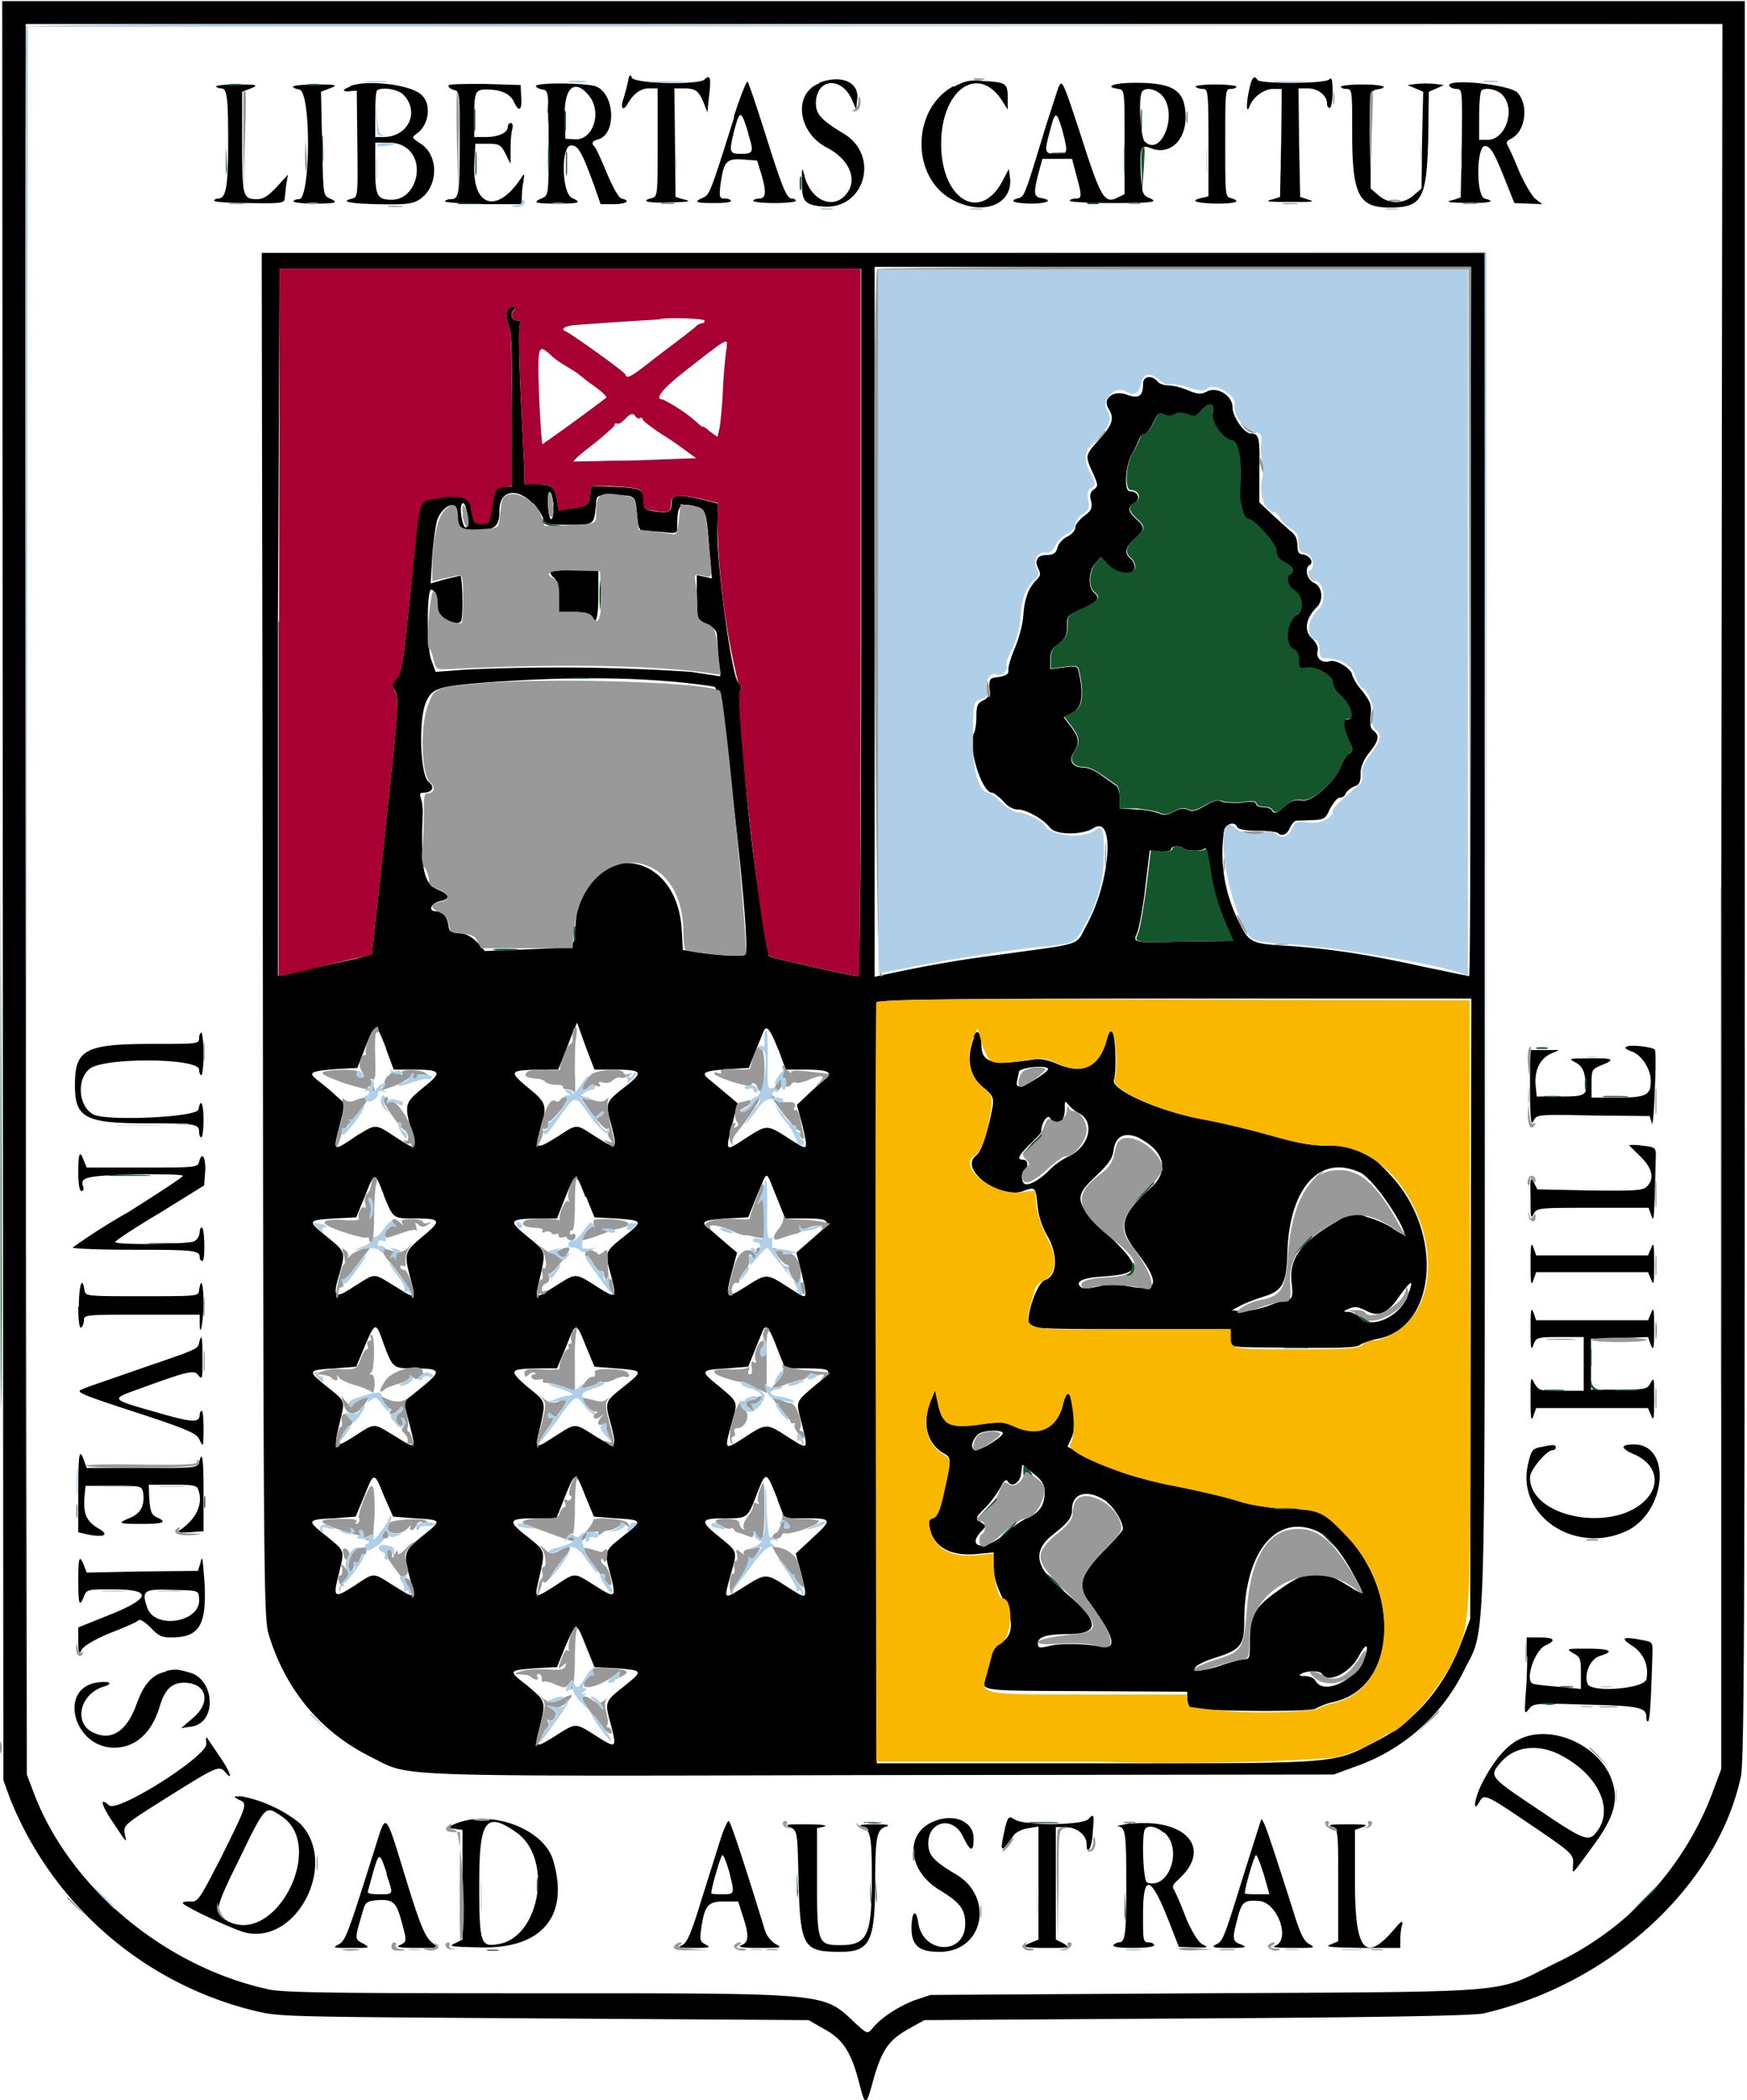 <svg xmlns="http://www.w3.org/2000/svg" width="312.4" height="375.4" display="block">
  <g fill-rule="evenodd">
    <path d="M.5 159.2l.1 159 1.2 3.3a63.3 63.3 0 0 0 44 38c4.3 1 5 1 51.6 1.3l47.2.3 2.6 1.5c3.4 1.8 4.9 4 6.3 9.2 1.3 5 1.3 5 2.8-.5 1.5-5 2.7-6.7 6.3-8.7l2.7-1.5 48.7-.3c34.2-.2 49.5-.5 51.3-.9 22.8-5.3 41.8-22.8 46-42.3.6-3 .7-24.4.7-160.4V.2H.4l.1 159m307.3 1v156l-1.3 3.5A55.3 55.3 0 0 1 278 351c-10.9 5.4-6 5-62.4 5.3l-49.2.3-3 1c-3 1.2-6 3.2-7.4 5-.9 1-.9 1-3.1-1-5.8-5.4-4-5.3-56.7-5.3-36.4 0-45.6-.1-48.2-.7-18.4-4-35.3-18-41.8-34.7l-1.4-3.7-.2-156.5V4.3H308l-.2 156M112.3 14.6a42 42 0 0 1-.8 3c-.6 1.7-.1 2.4.7 1 1.1-1.9 2.4-2.8 3.8-2.8h1.6v9.7c0 9.2 0 9.6-1 9.9-2.1.5-1 .9 2.6.8 4.3-.1 4.6-.2 2.9-.6l-1.3-.4-.1-9.7-.1-9.7h1.6c2.2 0 2.7.4 3.6 2.5l.7 1.8.3-3c.4-3.1.2-3.9-.8-2.9s-12.3.8-13-.3c-.3-.7-.5-.6-.7.7m111 1.8c-.5 2.5-.4 4.1.2 2.5.6-1.6 2.6-3 4.1-3h1.6l-.1 9.6-.2 9.7-1.2.4c-1.7.4-1.3.5 3 .5 4.2 0 4.7 0 3-.5l-1.2-.4-.2-9.7-.1-9.7h1.7c1.8 0 3.4 1.3 3.4 2.7 0 .5.2.8.5.8.2 0 .5-1.2.5-2.8 0-2.3-.2-2.8-.6-2.3-.8.8-12.4.8-12.8.1-.7-1-1.1-.4-1.6 2.1m-92 4.5c-4.3 13.7-4.4 13.8-5.5 14.4-1.9.8-1.4 1 1.9 1 1.6 0 3-.1 3-.4 0-.2-.5-.4-1-.4-1 0-1.1-.2-.9-2.2.6-4.4 1-5 4-4.8l2.6.2.7 2.3c1 3.3.9 4.5-.4 4.5-.5 0-1 .2-1 .4s1.7.4 3.8.4c2.1 0 3.8-.2 3.8-.4s-.3-.4-.6-.4c-1 0-1.6-1.3-4.7-11.1-1.6-5.1-3.1-9.5-3.3-9.8-.2-.2-1.3 2.6-2.5 6.3m15.3-6c-4.7 1.8-3.9 8.8 1.4 11.5 4 2.1 5.5 5.7 3.5 8.2-2.3 3-6.3 1.3-7.5-3-.5-1.9-.5-1.9-.5 1 0 3.3.4 4 3.6 4.3 7.5.8 10.5-9 3.9-13-4-2.4-5-3.5-5-5.4 0-4.4 4.4-5 6.4-.8l.8 1.9.2-2c.3-3-3-4.3-6.8-2.8m24 .6c-7.7 4.2-7.6 16.8.2 20.5 5.4 2.7 10.5.5 9.9-4.2l-.2-1.5-1.1 2.1c-4 7.6-11 3.4-11-6.6 0-9.5 6.4-14.2 10.7-8l1.2 1.9v-2.1c0-2.6-.3-2.8-4.2-3-2.6-.3-3.5 0-5.4 1m18.7 0l-2.3 7.1c-3.7 12.2-3.8 12.5-4.8 12.8-1.9.5-1 .9 2 1 3 0 4.3-.6 2-1-1.4-.2-1.4-1-.4-4.8l.6-2.2H191.7l.8 3c1 3.7 1 4.1-.2 4.1-.5 0-1 .2-1 .4s3.4.4 7.6.4c7.7 0 8.4-.2 6.4-1-1-.5-1.1-1-1.3-4.3-.2-4.8 0-5.2 1.8-4.5 3.3 1.3 6.2-1.3 6.2-5.5 0-4.8-2-6.2-9-6.2-3.8 0-5.7.7-3 1.1 1.1.2 1.1.2 1.1 9.5v9.3l-1.2.6c-2.4 1.2-3 .2-6.6-11-3.2-9.8-3.4-10.2-4-8.7m-150.7-.2c.1.2.5.4.9.4 1.1 0 1.3 1.3 1.3 9.7 0 8-.4 10-1.8 10-.4 0-.7.2-.7.4s2.8.4 6.3.4c5.7.1 6.3 0 6.3-.8l.3-2.6.3-1.7-2 2.2C48 35 47.1 35.6 46 35.6c-2.6 0-2.7-.4-2.7-10.2v-9l1.3-.5c1.8-.7 1.6-.8-2.5-.8-2 0-3.6.2-3.5.4m13.8 0c0 .2.5.4 1.1.5 2.2.3 2 19.6 0 19.6-.6 0-1 .2-1 .4s1.6.4 3.7.4c4 0 4.5-.2 2.6-1-1-.5-1-.8-1.2-9.8l-.2-9.2 1.3-.5c1.9-.7 1.7-.8-2.5-.8-2 0-3.8.2-3.8.4m10.2 0c-.6.2-1.1.5-1.1.6 0 .2.5.3 1.1.2l1.2-.1.1 9.5c.1 9.2.1 9.5-.9 9.8-2.2.5-.7.9 4.6 1 4.2.1 5.9 0 7-.6 3.8-2 4.1-8.1.5-10.3-1.5-1-1.5-1-.6-1.7 2.3-1.6 2.7-5.4.8-7-2-1.8-9.7-2.7-12.7-1.5m17.6 0c0 .2.4.5 1 .7 1 .2 1 .6 1 9 0 9.7-.1 10.5-1.6 10.5-.5 0-1 .2-1 .4s3.2.4 6.9.5h6.8v-1.1c0-.7.1-2 .3-2.9.2-1.5.2-1.6-.4-.7-4.2 6.4-8.6 5.3-8.4-2.1l.2-4h2.3c2 0 2.3.2 3.1 1.8l.9 1.8v-2.5c0-1.4.1-3 .3-3.7.2-.7 0-1.1-.2-1.1-.4 0-.6.3-.6.7 0 1-1.6 1.8-4 1.8h-2V21c0-4.6.2-5 2.2-5 2.5 0 4.2.7 4.9 2.2.9 2 1.5 1.5 1.3-.9l-.1-2.1-6.5-.2c-3.6 0-6.4 0-6.4.3m15.6 0c0 .3.6.6 1.2.7 1.1.2 1.1.2 1.1 9.5 0 9.2 0 9.4-1.1 9.9-1.9.8-1.4 1 2.6 1s4.5-.2 2.7-1c-1.9-.9-2-9.4-.2-9.4 1.3 0 1.9 1 4.3 7.6l1 2.9h2.3c2.2 0 3.2-.6 1.5-1-.5 0-1.6-2-2.7-4.6-1-2.4-2-4.6-2.2-4.7-.6-.6-.4-1 .7-1.3 3.2-.9 3-7.9-.3-9.4-1.5-.7-10.9-.8-10.9-.1m118 .1c.2.2.7.4 1.3.4.9 0 1 .4 1 9.6v9.6l-1.3.3c-2.1.5-1 .9 2.7 1 3.5 0 4.6-.4 2.6-1-1-.2-1-.6-1-9.8 0-9.4 0-9.7 1-9.7.5 0 1-.2 1-.4s-1.7-.4-3.8-.4c-2 0-3.6.2-3.5.4m26 0c0 .2.4.4 1 .4 1 0 1 .4 1 8 0 11 1.2 13.2 6.7 13.2 5.8 0 6.6-1.5 6.9-12.3l.1-8.4 1.4-.6 1.3-.6-1.6-.2a18 18 0 0 0-3.3 0l-1.6.2 1.4.6 1.4.6-.2 8.6-.1 8.7-1.4 1.2a4.7 4.7 0 0 1-6.3 0l-1.4-1.2v-8.8c0-8.7 0-8.7 1.1-8.9 2.5-.4 1-.9-2.6-.9-2.1 0-3.8.2-3.8.4m19.4-.1c.2.3.8.5 1.3.5 1 0 1 .4.9 9.7l-.2 9.7-1.2.4c-1.7.4-1.4.5 2.9.6 3.5 0 4.7-.3 2.6-.8-1.6-.5-1.5-9.6.1-9.4.9.1 1.6 1.2 3.2 5.2l2 5 2.5.1 2.5.1-1.3-1c-.7-.7-2-2.9-2.9-5a55 55 0 0 0-2-4.5c-.3-.5-.2-.8.6-1.2 2.6-1.3 3.2-5.9 1.2-8.2-1.3-1.5-13.1-2.7-12.2-1.2M72.1 16.9c3 3 1 7.6-3.6 7.6h-1.4v-4c0-2.1.1-4 .3-4.3.7-.7 3.7-.3 4.7.7m33.3.3c2.3 3 .6 8-2.7 7.7l-1.6-.1-.1-3.8c-.2-5.4 1.8-7.1 4.4-3.8m102.6.1c2.6 3.4-.4 10.8-3.3 8-.8-.9-1.2-8.3-.4-9 .7-.8 2.7-.3 3.7 1m60.6-.4c2.5 2.5.7 8.1-2.6 8.1h-1.5v-4.2c0-2.3.2-4.4.4-4.6.6-.6 2.7-.3 3.7.7m-134.8 7c1 3.3 1 3.6-1.4 3.6-2 0-2-.4-1.2-3.8 1.1-4.2 1.3-4.2 2.6.1m56.2-.4c1 4 1 4.1-1 4.1-2.2 0-2.3-.2-1.3-3.9 1-3.9 1.2-3.9 2.3-.2M73 26.7c3.1 2.8 1.2 9-2.9 9-2.7 0-3-.7-3-5.7v-4.5h2.2c1.6 0 2.6.3 3.7 1.2M47 167c.1 115.6.2 122 1 125 3 10 9.3 17.6 18.4 22.1 7.2 3.6 1.5 3.4 91.3 3.2l80.8-.1 3.8-1.4a34.1 34.1 0 0 0 19.4-17c4.2-8.7 3.8 2.2 3.8-133.1V45.2H46.8L47 167m107-55.8c0 34.8-.2 63.3-.5 63.3-1 0-15.5-3.2-16-3.6a342 342 0 0 1-5.2-47.3c.4-.5.4-.8-.3-1.6-1.2-1.3-4-22.1-3.7-28l.1-4-2.8-.7c-4.4-1-5.5-.9-5.5.6 0 1.6-.5 1.9-3 1.5-2-.3-2-.5-2-2 0-2-.6-2.2-5.9-2.4l-3.5-.1-.2 1.5c-.2 2-.4 2-3.2 2.5l-2.4.3-.3-1.9c-.4-2.3-.9-2.7-3.6-2.7h-2.2v-2.1l-.7-14c-.3-7.3-.4-12.2-.1-12.5.3-.5.2-.7-.3-.7-1.2 0-1.6-.9-.9-1.8.4-.4.4-.7.1-.7-1.3 0-1.7 1.5-1 3.2.6 1.3.7 4.4.6 15.2V87L90 87c-1.4.3-1.5.5-2 3.4-.4 3-.4 3.2-1.8 3.2-1.5 0-1.6-.3-2-3.3-.3-1.5-2.5-2-6-1.3-3.6.8-3-1.3-4.9 17.7-1.1 11.3-1.5 13.6-2.3 14.5-.9 1-1 1.3-.4 2.2.8 1.5.8 1.8-2.5 32.5l-1.6 14.7-2.9.8-8.3 1.8c-3 .8-5.5 1.3-5.6 1.2V111L50 48h104v63.2m109 0c0 34.8-.1 63.3-.3 63.3l-8.2-1.7c-9.4-2.1-16.6-3.2-23.8-3.7-7-.4-7.3-.5-9.2-4.4a27.1 27.1 0 0 1-2.6-16.3c.3-1.2 2-1.6 2.3-.6.1.4 1.4.7 3.6.7 1.8 0 3.5.2 3.7.4.7.7 1.7.3 2.2-1 .3-.6.8-1.2 1.1-1.2l3-.1c2-.1 2.3-.3 3-2 .6-1 1.3-2 1.7-2 .5 0 1-.3 1.1-.7.2-.5.9-1 1.5-1.3 1-.3 1.2-.8 1.2-2.3 0-1.2.5-2.4 1.5-3.7 1.7-2.1 2-3.1.8-4-.6-.5-.7-1.3-.5-2.8.2-1.8 0-2.3-1.5-4.3a9.3 9.3 0 0 1-1.8-2.8c0-1.1-2.9-2.9-4-2.5-1.4.4-2.5-.5-2.2-1.8.2-.7-.2-1.5-1-2.3-1.5-1.4-1.1-3.6.9-5.6 1.2-1.2 1-3.6-.5-4.3-1.3-.6-1.8-2.6-.8-3.2.8-.5 0-1.7-1.2-1.9-.8 0-1-.5-1-1.8-.1-1.2-.5-1.9-1.4-2.5l-3.3-3-2.1-2v-5.6c.1-5.8 0-6.7-1.5-6.7-1.2 0-3.3-3-3.3-4.7 0-2.1-2.8-3.8-4.6-2.8-1 .5-1.6.5-3.3-.2-1.1-.5-2.7-.9-3.5-.9-.8 0-1.7-.3-2-.7-1-1.2-2.6-1-2.6.4 0 2.2-.7 2.7-2.8 2-2.4-1-4.5.6-3.4 2.4 1.1 1.7.8 2.9-1.6 5.5-2.6 3-2.6 2.8-1.2 6 1 2.2 1 2.4.2 3-.6.4-.8 1-.5 2 .3 1.4 0 1.8-1.2 2.7-.9.7-1.6 1.6-1.6 2 0 .6-.6 1.3-1.4 1.7-.9.4-1.7 1.4-1.8 2-.3 1-.7 1.3-1.9 1.3-1.7 0-2.3 1-1.5 2.5.4.8.4 1.2-.3 1.9-1.5 1.5-2.2 3.4-2.4 6.3-.1 1.7-.8 4.2-1.5 5.9-.7 1.6-1.2 3.3-1.2 3.9.1.8-.2 1-1.6 1.3-1.7.2-1.8.3-1.8 2 0 1.3-.3 1.9-1.1 2.2-1 .5-1.2 1-1.2 2.8 0 1.3-.2 2.6-.4 3-1.3 2 1.3 10.7 3.2 10.7.3 0 1.2.7 2 1.5.8 1 1.8 1.5 2.6 1.5 1.5 0 4.6 1.7 5.8 3.3 1.1 1.3 5.8 1.3 7.8 0 3.8-2.4 3 9.4-1.2 17.2-2.2 4-.1 3.3-16 5.5-7.7 1-13.2 2-20.6 3.6l-1.4.3V47.7H263v63.4M216.8 74c-.3 1.6 2 4.6 3.5 4.8 1.2.2 1.8 4.3 1.4 8.5-.2 2.2.6 5.5 1.4 5.5 1 0 5 4.5 5 5.7 0 1 .5 1.5 1.6 2.1 1.5.8 1.9 1.5 1 2-1 .6-.5 2.2.7 3 1.5 1 1.8 3.5.6 4.2-2 1.2-2.5 5.3-.8 6.2.7.4 1 1 1 2.1 0 1.4.1 1.5 1.3 1.3 1.7-.3 4.8 1.4 4.8 2.7 0 .6.4 1.4 1 1.9 2 1.7 3.1 4.6 1.7 4.6-1 0-1 1.6.2 3.9.8 1.6.8 1.8 0 2.2-.5.3-1 1.3-1.4 2.2-.9 2.7-5.3 6.6-7 6.2-1.1-.2-1.9 0-3 1-1.5 1.3-2 1.5-2.4.7-.2-.3-.9-.5-1.5-.5-.7 0-1.3-.3-1.3-.6 0-.4-.8-.5-2.6-.2-1.4.1-3 0-3.5-.2-.6-.4-1.4-.2-3 .7-1.6 1-2.4 1.1-3 .8-.7-.4-1.5-.3-2.6.3-1.2.6-1.8.7-2.6.3a14 14 0 0 0-4.1-.7l-3-.2v-2c0-1-.3-2-.7-2.1l-2.4-1.7c-1-.8-2.5-1.5-3.3-1.5-2 0-2.8-1.2-1.8-2.7 1.1-1.7 1-2.6-.5-4.6l-1.3-1.7 1.6-.8c1.6-.9 2-2.9 1.2-6.8-.3-1.6-.3-1.6-2.8-1.3l-2.4.3v-1.7c0-1.3.3-2 1.5-2.8 1.2-1 1.5-1.5 1.5-3.1 0-1.9 0-2 2.8-3.2 2.9-1.4 3.2-1.9 2-2.9-1-.9-1-3.7.2-5.1l1-1.2 1.3 1.4c1.5 1.7 4.8 2 4.8.4 0-.5-.3-1.2-.7-1.5-1.2-1-1-2 .7-3.6 1.9-1.7 1.9-2 .3-3.5-1.6-1.5-1.6-2.1-.2-3 1-.7.5-2-1-2-1 0-.8-4.5.4-6.6a20 20 0 0 0 1.3-2.7c.2-.5.6-.9 1-.9.3 0 1-.9 1.5-2 .8-1.7 1-1.9 1.8-1.5a2 2 0 0 0 2 0c.6-.4 1.4-.3 2.3 0 1.2.5 1.6.4 2.6-.8 1.4-1.5 2.3-1.2 2 .7m-118 16.5c.1 1.1 0 2.1-.3 2.3-.3.1-.5-1-.6-2.5-.2-3.3.7-3 1 .2m-3.6-.5c.7.8 1.5 2 1.7 2.6.3 1.1.5 1.2 4.5 1.2 4.8 0 4.6.1 5-3.8.1-1.5.1-1.5 3.3-1.5 3.8.1 3.7 0 4 3.5.2 2.2.4 2.8 1 2.8l3.5.3c2.6.3 2.7.3 2.7-1 0-3.7.4-4.2 2.8-3.7 2.4.6 2.4.5 3 8.6l.4 4.4-1.3-.3-1.4-.3v8l1.8.8c1.3.6 1.8 1.2 1.8 2l.3 4.3.3 3-5.2-.8a358 358 0 0 0-40.4-.4l-5.3.4-.8-2.2c-.8-2.2-.8-12.5 0-12.5.6 0 1 1.4 1 3.2 0 1.6 3.4 3.4 4.3 2.5.5-.5.3-8.2-.1-8.2l-2.9.7-2.4.7.3-4.9c.2-2.6.6-5.6.9-6.5.9-2.5 3.5-3.6 3.5-1.5 0 3 .5 3.4 3.1 3.4 3.7 0 4.5-.6 4.5-3.5 0-3.6 3-4.3 6-1.3m-11.6 3c0 .7-.2 1.3-.4 1.3-.6 0-1.2-3.5-.7-4.2.4-.7 1 1 1 2.8m14.8 9.4c0 .3.3.7.7 1 .5.5.8 1.6.8 3.4v2.7h2.8c2 0 2.8.3 3 .8.8 1.9 1.3.4 1.3-3.8v-4.5h-4.3c-2.4 0-4.3.2-4.3.4M122 122c2.6.3 5.2.6 5.8.8 1.3.3 6.6 46 5.5 47.8-.3.5-5.2.2-9.3-.5l-1.9-.3-.2-3.7c-1-15.3-18-16-19-.7-.2 4.2.4 3.9-8.5 4.3l-7.7.3-1.3-1.5c-1-1-2-1.6-3.2-1.7-1.6-.1-1.9-.3-2-1.4-.3-1.6-1-2.5-2.2-2.5-1.5 0-1-1.4.6-1.8 2-.4 1.9-1.1-.1-2-2.8-1.1-3.3-3.5-2.9-13.9 0-.7-.1-1.8-.3-2.4-.3-.8-.2-1.1.3-1.1 1.7 0 2.3-1 1-2-1.4-1.1-1.8-10.6-.5-14 1.1-2.7 2.1-3 10.8-3.7 13.3-1 25.3-1 35 0m89.7 29.6c.5.6 3.5.6 3.9 0 .1-.2.5 1.6.8 4a37 37 0 0 0 2.3 8.4l1.8 4.2-8.6.1c-9.7.2-9.2.3-8.4-1.7.3-.8 1-4.4 1.4-8l.8-6.6 1.9.2c1.1 0 1.9 0 1.9-.4 0-.6 1.6-.7 2.2-.2M263 234l-.1 55.4-1.4 3.7c-3 8.2-8.3 14.5-15.3 18.1-8 4.1-5.6 4-50 4h-39.4l-.1-67.7v-68.3c.3-.5 11.4-.7 53.4-.7h53L263 234m-153.4-42.8c5.4 0 5.6.4 2 3.2-3.4 2.7-3.4 2.7-2.2 7 1 4 .9 4.2-2.7 1.9-3.9-2.5-3.3-2.5-7.2 0-3.7 2.3-4 2.1-2.8-1.6 1.2-4.2 1-4.6-2.3-7.3-3.5-2.9-3.3-3.1 2.1-3.2h3.3l1-2.4 1.6-4.2.8-1.8 1.5 4.2 1.6 4.2h3.3m-40.6-3.8l1.4 3.8h3.3c5.3 0 5.5.4 2 3.2-3.3 2.7-3.4 3-2.2 7.5 1 3.8 1 3.8-2.7 1.4-3.8-2.5-3.5-2.4-7-.3-4.3 2.9-4.3 3-3.1-1.7l1-4-1.8-1.6c-1-1-2.4-2-3.1-2.6-1.8-1.4-1.3-1.6 3.2-2l3.9-.2 1.4-3.6c1.8-4.6 1.9-4.6 3.7 0m70.2.3l1.3 3.6h3.4c4.4 0 5.3.5 3.3 2a54 54 0 0 0-3.1 2.8l-1.6 1.5 1 3.7c1 4.6 1.2 4.6-2.3 2.4-4-2.6-4-2.6-7.6-.3-4 2.6-3.9 2.7-2.7-2.2l1-3.9-1.9-1.6-3-2.5c-1.8-1.4-1.3-1.6 3.1-2l3.8-.2 1-2.5 1.5-3.7c.6-1.7 1.2-1 2.8 3m35-2.3c-1.4 3.5-1 6.7 1.4 8.8 2 1.6 2.1 2 1.9 3.6-.8 4.3-2 8.1-2.9 8.7-3.3 2.4 4.1 8 8.4 6.4 2.1-.8 2.2-.7 2.5 2.4.2 2.1.8 4 2 6 1.7 3.3 1.5 6.8-.6 7.5-1.5.4-3.7 7-2.8 8.3.2.4 6.3.5 18.2.5H220v1.5c0 1.9-1.3 1.7 11.6 1.8 8 .1 11 0 11.6-.5.4-.3 1.7-.7 2.7-1 11-1.6 12.5-19 2.7-29.4-4.3-4.6-5.6-5.2-10.9-5.2-3 0-5.5-.4-10.2-1.8-3.5-1-9-2.3-12.6-3-7.9-1.4-16.4-5.3-15.7-7 .5-1.6.3-7.9-.3-8.5-.4-.4-.7 0-1.1 1.5-1.3 4.7-4.2 6.1-8.7 4.2-1.8-.8-3.1-1-4.4-.8-7 1.1-9.1.6-9.2-2.4 0-2.5-.8-3.3-1.5-1.6m-138.4.2c0 1-.3 1-8.2 1-12.3 0-14 1-14 7.4 0 5.8 1.8 6.8 12.8 6.8 8.6 0 9.4.1 9.4 1.5 0 .6.2 1 .4 1s.4-1.4.4-3c0-3-.5-4.2-.9-2-.1 1.4-15.8 2.1-18.6 1-2.9-1.3-3.3-6.4-.8-8.3 2.7-2 19.5-1.9 19.5.2 0 .5.2 1 .4 1s.4-1.7.4-3.8c0-2-.2-3.8-.4-3.8s-.4.5-.4 1m255 1.6c0 .2.5.5 1 .7 1.9.5 3.6 3.2 3.6 5.3 0 2.6-.8 3-6.2 3h-4.4v-2.5c0-2.5.1-2.6 1.8-3.3 2.5-1 2.2-1.3-2.1-1.2-3.8 0-3.9 0-2.6.7 1 .5 1.5 1.3 1.7 2.5.6 3.4.4 3.6-4.3 3.6h-4.3l-.2-2c-.2-2.7.7-4.6 2.6-5.6l1.6-.7H273.6v6.9c0 5.4.2 6.7.6 5.8.6-1.2.6-1.2 10.7-1l10.1.1.4 1.3c.1.7.4-2 .5-5.8.2-4 .2-7.3 0-7.4-.5-.5-5.1-1-5.1-.4M187.4 191c.4.4-4 3.2-5 3.2-.6 0-.7-.3-.5-1.1l.3-1.5c0-.7 4.6-1.3 5.2-.6m5.4 7.9c3.1 1.5 2.1 6-1.7 7.8a13 13 0 0 0-3.4 2.4c-1.5 1.6-3.8 3-4.5 2.5-.6-.4-.6-2.1 0-2.5.8-.5.6-1.8-.2-1.8-1.2 0-1-.6 1.2-2.8 1.1-1 2-2 2-2.3 0-1.5 1.2-3.2 1.6-2.3 1 1.9 2.7.8 2.6-1.8 0-1.3 0-1.4.6-.7a6 6 0 0 0 1.8 1.5m11 4.6c4.5 2.3 5.3 5.9 2 8.8-5.3 4.8-5.9 7-3 10.9 4.7 6 4.5 7.7-.6 6.8-2.6-.5-3.9-.5-6 0-1.7.4-2.7.4-3 0-1-.9.5-1.6 3.8-1.8 7.2-.5 7.4-1.5.9-7.7-5.8-5.6-6-6.5-1.8-10.4 2.1-2 2.8-3 3-4.3.3-2.8 2.1-3.6 4.8-2.3m87.4 1.2l2 2c2.2 2.1 2.6 4 1.2 5.4-.7.7-2.1.8-10.2.7l-9.4-.2-.6-1.2c-.6-1.2-.7-.8-.6 2.7 0 3.3 0 3.9.5 3 .6-1.2.7-1.2 10.6-1.2h10l.5 1.4c.5 1.4.5.7.8-10.9 0-1.2-.2-1.4-2.4-1.6a8.6 8.6 0 0 0-2.4-.1M14 209.6c0 2 .2 3.3.6 3.3.3 0 .4-.3.3-.7-.7-1.8.4-2 9.2-2.3 4.7 0 8.6 0 8.6.3 0 .2-4.4 3.1-9.8 6.5A108 108 0 0 0 13 223c0 .2 4.8.4 10.6.4 11 0 12.1.1 12.1 1.3 0 .4.2.7.5.7.5 0 .4-5.3 0-5.9-.3-.2-.5.2-.5.8a2 2 0 0 1-1 1.6c-1 .5-14.1.7-14.1.1 0-.2 3.6-2.6 8-5.2l7.9-4.9.2-2.6c.1-2.5-.6-3.6-1.1-1.6-.3 1-.7 1-10.2 1h-9.9l-.5-1.2c-.7-2-1-1.5-1 2m229.1 0c1.8.9 5 5 7.2 9 1.3 2.6 1.2 2.7-1.2 1.1-1-.7-3-1.6-4.5-2l-2.7-1-3.5 2.1c-6 3.6-8 6.5-7.4 10.9.2 1.8.1 2.4-.4 2.6-.4 0-2.2.6-4 1.3-1.9.6-4 1-4.8.9l-1.5-.2 1.7-.9c1-.5 2.9-1.2 4.2-1.6 3.1-1 3.8-2.3 4-7.3.2-12 5.8-18.2 13-14.8m-174.6 4c1.7 4.2 1.7 4.2 5.3 4.2 5 0 5.2.3 1.7 3.2-3.3 2.8-3.4 3-2.2 7.5 1 3.9 1 3.8-2.8 1.4-4-2.4-3.3-2.4-7.2 0-3.6 2.4-4 2.1-2.7-2.2 1.1-3.9 1.1-3.9-2.2-6.6-3.6-2.9-3.6-3 1.4-3.3l3.8-.2 1.6-3.9c1.7-4.3 1.7-4.3 3.3-.2m70.2.3l1.6 4h3.4c5 0 5.1.5 1.6 3.5l-3 2.6 1 3.9c1 4.8 1.2 4.6-2.3 2.4-4-2.6-4-2.6-7.6-.3-3.8 2.4-3.9 2.3-2.5-3l.8-3-1.9-1.6-3-2.6c-1.8-1.3-1.3-1.6 3.1-1.9l3.8-.2 1.6-4c2-4.6 1.4-4.6 3.4.2m-34 .1l1.5 3.7 3.8.2c5 .4 5 .4 1.4 3.3-3.4 2.7-3.4 2.7-2.2 7 1 4 .9 4.1-2.7 1.8-3.8-2.4-3.5-2.4-7.3 0s-3.7 2.5-2.7-1.7c1-4.6 1.1-4.4-2.2-7.1-3.6-2.9-3.4-3.2 1.7-3.3h3.5l1.5-3.8c1.9-4.6 1.8-4.6 3.6 0m169 12c0 3.4.1 4 .5 2.8l.5-1.4h20l.6 1.4c.4 1.1.5.6.5-2.9 0-3.4-.1-4-.5-2.9l-.6 1.4h-20l-.5-1.4c-.4-1.1-.5-.5-.5 3m-22 5.7c-1.4 3.7-6.6 6-8.6 3.8-.5-.5-1.4-1-2-1-1 0-1-.1.2-.6 1-.4 1.6-.3 3 .4 2.2 1.2 3.9.5 6-2.7 2.2-3 2.6-3 1.4 0m-237.7 2c0 2.5.2 3.9.5 3.7.3-.2.5-.8.5-1.3 0-1 .5-1 10.4-1h10.3v1.4c0 3 .6.4.7-3.1 0-3.6-.4-5.3-.8-2.7-.1 1.1-.1 1.1-10.2 1.1s-10.1 0-10.3-1.1c-.4-2.7-1-.8-1 3m259.6 4c0 3.4.1 4 .5 2.8.5-1.3.6-1.4 4.8-1.4h4.2v9.6h-4c-3.9 0-4 0-4.8-1.3-.7-1.4-.7-1.2-.7 2.9 0 3.4.1 4 .5 2.9l.5-1.4h20l.6 1.4c.4 1 .5.5.5-3 0-3.7 0-4-.6-3-.6 1.2-.8 1.3-5.7 1.3h-5v-9.1l5.1-.1 5.1-.2.5 1.4c.5 1.2.6.6.6-2.9 0-3.4-.1-4-.5-2.9l-.6 1.4h-20l-.5-1.4c-.4-1-.5-.5-.5 3m-205.1 2.6c1.6 4.3 1.7 4.4 5.2 4.4 5.1 0 5.3.4 1.6 3.4l-3.2 2.6 1 3.9c1.2 4.7 1.3 4.6-2.6 2.2-4-2.4-3.4-2.4-7.2 0-3.6 2.3-3.8 2.2-2.7-2.2 1-4.2 1.2-3.9-2.2-6.6-3.6-2.9-3.6-3 1.4-3.3l3.8-.3 1.5-3.6c1.9-4.5 2-4.5 3.4-.5m36.2.5l1.5 3.6 3.8.3c5 .4 5 .4 1.4 3.3-3.4 2.7-3.4 2.6-2.2 6.9 1 4.1.9 4.2-2.7 2-4-2.5-3.5-2.5-7.3-.1s-3.7 2.5-2.7-1.7c1-4.6 1.1-4.4-2.3-7.1-3.4-3-3.3-3.2 2-3.3h3.3l1.6-3.8c1.8-4.6 1.8-4.6 3.6-.1m34.2.4l1.4 3.5h3c5.7 0 5.8.2 2.4 3-3.7 3.2-3.5 2.7-2.4 7 1.1 4.6 1.2 4.6-2.3 2.4-4-2.6-4-2.6-7.6-.3-4 2.6-4 2.6-2.8-1.8 1.3-4.5 1.4-4.1-2-7-3.6-2.9-3.6-3 1.3-3.3l3.8-.3 1-2.5 1.5-3.7c.6-1.6 1.2-1 2.7 3m-103.4-1c-.3 1.1-.4 1.1-11.2 4.8-4.5 1.6-8.8 3-9.6 3.4-1.4.5-.8.8 9.3 4.1 9.2 3 11 3.8 11.5 4.8.3.7.6 1.2.7 1 .2-2 .1-6-.2-6-.2 0-.4.3-.4.7 0 1.5-1.4 1.4-7.9-.5-8.1-2.3-8.1-2.3-3-4.1 9-3.3 10-3.5 10.7-2.4.7.8.7.5.7-3 0-4-.1-4.7-.6-2.9m131 9.9c-1.8 4.1-1 8 2 9.8 1.6.9 1.6.8 0 7.5-.5 2.7-1 3.7-1.7 4-.8.2-.9.6-.7 1.8.7 3.5 3.7 5.2 8.3 4.8l3.2-.3v2.4c0 1.9.4 3.4 1.7 6 2 3.9 1.8 6.7-.6 7.8a3 3 0 0 0-1.5 1.9l-1 3.7c-.8 3.1-2.3 2.9 18.3 3l17.7.1v1.2c0 .6.3 1.4.5 1.6.7.7 21.7.9 22.5.2a12 12 0 0 1 3.3-1.2c11.2-2.6 12.1-19.8 1.6-30.3-3.9-4-3.9-4-10.3-4.2-3.2-.1-6-.7-9.8-1.8-3-.9-8.3-2.2-12-2.9-5.6-1-7.4-1.6-12-3.8l-5.2-2.6.8-1.8c.6-1.7.6-2.6-.2-6.8-.4-1.8-1-1.4-1.4.9-.8 4.2-4.6 6-8.5 4-1.1-.6-2.3-.7-4.6-.5-7.6.8-8.5.4-9.3-3.7l-.5-2.3-.6 1.5m12.7 6.2c.5.4-3.7 3.1-4.8 3.1-1.1 0-.8-1.8.5-2.9.9-.6 3.8-.8 4.3-.2m96 2.6c-1.2.3-1.5.6-2 2.8-2.4 9.4 8.5 16.7 17.9 12 6.8-3.6 7.7-15.3 1-15.3-2.5 0-2.5.7.1 1.8 3.6 1.6 4.6 4.8 2.5 7.5-5.2 6.7-21.2 4.1-21.2-3.4 0-1.4 3-4.9 4.1-4.9.3 0 .5-.2.5-.5 0-.5-.5-.5-2.8 0M14 266.9v7l1.7.4c3.2.6 3.9 0 1.7-1.2-2-1.3-2.5-2.5-2.3-5.5l.2-2h5c5 0 5 0 5.3 1.2.3 2.3-.4 3.7-2.3 4.5-2.4 1-2.2 1.1 2 1.1 4 0 4.7-.3 2.7-1.2-.9-.4-1.1-1-1.3-3.1l-.1-2.7h4.3c3.9 0 4.3.1 4.6 1 .8 2.4-.3 4.9-3 6.9-1 .6-.9.7 1.4.6l2.5-.2V267c0-6.2-.2-8-.8-5.6-.3 1-.7 1-10.2 1h-9.9L15 261c-.8-2.2-1-1.4-1 5.8m172.8 0c0 2.3-1 3.7-3.2 4.6-.9.4-2.7 1.6-4 2.8-3.2 3-6.9 2.6-4.2-.4 1-1 1-1 0-1.7s-1-.8.8-2.6c1-1 2.2-2.7 2.7-3.6.6-1.2 1-1.6 1.3-1.1.7 1.2 2.2.3 2.4-1.4l.2-1.6 2 1.6c1.6 1.3 2 1.9 2 3.4M139 268l1.3 3.4h3.7c4.8 0 4.9.2 1.3 3.5l-3 2.8 1 3.7c1.1 4.6 1.2 4.6-2.3 2.4-4-2.6-4-2.6-7.7-.3-4 2.5-3.9 2.6-2.7-1.8 1.3-4.6 1.4-4.2-2-7-3.6-2.9-3.4-3.3 1.2-3.3 3.9 0 3.9 0 5.6-4.5 1.6-4 1.6-4 3.6 1m-70.3-.4l1.6 3.6 3.8.3c5 .3 5 .3 1.4 3.2-3.3 2.7-3.4 3-2.2 7.5 1 3.8 1 3.8-2.8 1.4-4-2.5-3.4-2.5-7.2 0-3.6 2.3-3.8 2.1-2.7-2.2 1-4.3 1.2-3.9-2.2-6.7-3.6-2.8-3.6-3 1.4-3.2l3.8-.3 1.5-3.6c1.8-4.5 1.8-4.5 3.6 0m36 0l1.5 3.6 3.8.3c5 .3 5 .4 1.4 3.2-3.4 2.7-3.4 2.7-2.2 7 1 4 .9 4.2-2.7 1.9-4-2.5-3.5-2.5-7.3 0-3.8 2.4-3.7 2.4-2.7-1.8 1-4.6 1.1-4.4-2.3-7.1-3.6-2.8-3.3-3.2 1.8-3.2h3.5l1.5-3.8c1.9-4.7 1.9-4.7 3.7-.1m93.2 1c1.3.9 2.9 3.5 2.9 4.8 0 .3-1.5 2-3.2 3.7-3.8 3.8-5 6.4-3.7 8.2 5.5 7.4 6.2 9.8 2.7 9.1-2.8-.5-7.2-.6-9.3 0-1.5.3-1.7.3-1.7-.6 0-1.1 1.7-1.6 5.3-1.6 6 0 5.8-2.3-.6-7.6-5.2-4.3-5.8-7.2-2-10.2 2.8-2.2 3.4-3 3.4-4.5 0-3 2.9-3.7 6.2-1.4m37.4 5.2c2 .8 4.6 3.8 6.8 8 2 3.6 2 3.7-.8 2-5.4-3.4-7.4-3.2-13.4 1.2-3.5 2.5-4.4 4.3-4.4 8.4 0 3.1 0 3.4-1 3.4-.6 0-2.3.5-3.9 1a18 18 0 0 1-4 1c-2.1 0-.5-1.3 2.8-2.3 4.4-1.4 5.1-2.2 5.1-6.5 0-12.2 5.6-19.2 12.8-16.2M14 282.6c0 4.2.2 4.8 1 2.8.5-1.3.7-1.3 5-1.3 7.5 0 7.1 1.6-1 4.8l-5 2v2.5c0 2 .2 2.4.6 1.5.3-.6 2.2-1.8 5.1-3 2.6-1 4.9-2 5.1-2.3.3-.2 1.2.4 2.1 1.3 1.4 1.5 2 1.8 3.7 1.8 5 0 6.3-2.1 6-9.4-.4-5.3-.4-5.4-.8-3.8l-.4 1.3-10 .1-9.9.2-.5-1.3c-.8-2-1-1.5-1 2.8m21.6 3.1c.5 4.3-8 5.7-9.3 1.6-1-3-.6-3.3 4.6-3.1 4.6.1 4.6.1 4.7 1.5m69.2 8.6l1.5 3.7 3.8.2c5 .4 5 .4 1.4 3.3-3.4 2.7-3.4 2.7-2.2 7 1 4 .9 4.1-2.7 1.8-3.8-2.4-3.5-2.4-7.3 0-3.7 2.3-3.8 2.3-2.7-1.9 1-4.2 1-4.3-2.2-7-3.6-2.8-3.6-2.8 1.3-3.2l3.9-.2 1.5-3.7c2-4.5 1.9-4.5 3.7 0m168.3 1.8c0 1.9-.1 5-.3 7-.2 3.3-.2 3.4.6 2.4s1-1.1 10-.8c9.6.2 11 .5 11 2.2 0 .5.1.9.3.8.3-.3.5-2.3.8-12.5 0-1.7 0-1.7-2.2-2.1-3.2-.6-3.6-.3-1.4 1.1 2.1 1.4 3 3.7 2.5 6-.5 1.7-9.9 2.4-10.5.8-.7-1.8.5-4.5 2.2-5 2.7-.8 1.9-1.3-2.3-1.3-3.7 0-3.8 0-2.5.8 1.3.7 1.4 1 1.4 3.6v2.8l-4.2-.4c-2.2-.2-4.3-.4-4.5-.6-1.3-.8.5-6 2.4-6.8 2-.9 1.5-1.4-1-1.4H273v3.4m-28.8-.3c-1.2 4.2-7.4 7.5-9 4.6-.2-.4-1-.8-1.8-.8-1 0-1.2-.1-.7-.4 1-.6 3.3-.6 3.7 0 1 1.8 5-.1 6.6-3.2 1.2-2.2 1.8-2.3 1.2-.2m-214.5 3c-2.4.5-3.9 2.1-5.2 5.6-1.7 4.9-4.4 6.8-7.6 5.4-3.8-1.5-2.8-6.9 1.6-8.3 2-.6 1-1.1-1.4-.7-6.7 1.3-3.8 11.6 3.3 11.6 3.9 0 6.8-2.7 8.2-7.5.9-2.9 2.1-4.1 4.3-4.1 4 0 5 3.4 1.6 6.3l-2.1 1.8 2-.3c4.4-.8 4-8.3-.4-9.6-2.1-.6-2.7-.7-4.3-.3M271.5 311c-2.3 1.2-4.6 4-6.6 8-1.3 2.7-1.6 5.3-.3 3 .8-1.4 1.2-1.2 9.3 4.3 7.4 5 7.5 5.2 7.4 7-.1 1.9-.5 2.2 3.7-3.5 3.8-5.2 4.6-8.3 3-12.2-2.6-6-11-9.5-16.5-6.6m-234.6.7c.2 2.2-15.9 12.4-17.4 11-1.6-1.4-1.5-.4.2 2.3 3.2 4.8 3 4.6 2.6 2.8-.2-1.6-.2-1.6 7.9-6.7 8.5-5.3 9-5.6 10.1-4.3 1.3 1.6 1 .2-.6-2.2l-2.3-3.4c-.6-.9-.6-.9-.5.5m241.5 1.7c7 3.3 10.3 9.6 7.3 13.8-1.5 2.1-2.1 2-10.1-3.4-9.4-6.3-9.4-6.2-7.2-8.8 2.3-2.7 6.2-3.3 10-1.6m-235.7 8.3c1.6.7 1.6.7-3 10-4 7.8-4.3 8.3-5.6 8.2-.8 0-1.4 0-1.4.3 0 .5 9.6 5 11.4 5.3 9.3 1.9 16.4-12.7 9.5-19.6a24 24 0 0 0-10.4-4.8c-1.5 0-1.6 0-.5.6m7.7 3c7.9 5.3-1 22.9-9.5 18.8-2.7-1.4-2.6-2.1 1.7-10.8 5-10.3 4.8-10 7.8-8m129.3 2.2c-1 4.4-.8 4.6 1.7 1 .4-.4 1.5-1 2.5-1.1l1.8-.3V346.7l-1.2.5c-2.1.8-1.5 1 2.9 1 4 0 4 0 2.8-.8l-1.4-.7v-20.1h1.7c2 0 3.8 1.4 3.8 3 0 2.3 1 .7 1.1-2 .3-3.4.2-3.5-.8-2.4-1.2 1.1-11.6 1.2-13.2 0-1-.6-1.1-.6-1.7 1.6m-112.6 3.4c-5 15.9-5.3 16.7-6.6 17.4-1.1.6-.9.6 2.3.6 3.4 0 3.5 0 2.1-.8-1.5-.8-1.5-.7-.1-5.5.5-1.8.7-2 2.2-2.2 3.2-.3 3.8.2 4.7 3.4 1.1 3.9 1.1 4-.2 4.6-.9.3 0 .5 2.9.5h4l-1.3-1.1c-1.1-1-2-3-4.5-11.2-3.8-12.4-3.5-12-5.5-5.7m99.6-4.5c-5 2.3-4.3 8.8 1.4 12.2 3.6 2.2 4.5 3.4 4.5 6 0 5.6-7.5 5.5-8.4-.2-.4-2.7-1.2-2-1.2 1 0 3.1 1.4 4.2 5 4.2 8 0 9.9-10 2.7-14-3.8-2.3-4.7-3.3-4.7-5.4 0-4.1 4.6-5 6.3-1 1.3 2.6 1.8 2.6 1.8.1 0-3.1-3.7-4.6-7.4-2.9m58.8-.4l-3.1 9.8c-3.6 11.6-3.7 11.9-5 12.5-.9.5-.4.6 2.4.6 3 0 3.3-.1 2.2-.6-1.6-.5-1.7-1-.8-4.3.8-3.3 1.2-3.7 3.9-3.5 3.3.2 5.7 6.8 3 8-.9.2 0 .4 3 .4 4 0 4.3 0 3-.7-1-.6-1.6-1.8-3.1-6.7-4.4-13.8-5.2-16-5.5-15.5m-144.3.8l-1.3.6 1.4.2 1.4.2v19.6l-1.4.7c-1.2.5-.6.6 4.6.7 11 .3 16-5.6 13-15.6-1.7-5.7-11.4-9.2-17.7-6.4m47.6 2.8l-3.4 10.8c-1.8 5.9-2.5 7.5-3.4 8-1 .4-.6.5 2.1.5 2.8 0 3.1-.1 2.1-.6s-1.1-.8-.8-2.9c.6-4.1 1.2-4.8 4-4.8h2.6l.8 2.5c1.2 3.6 1.1 4.8-.2 5.3-.8.3 0 .5 3.1.5 4 0 4.3 0 3-.7a4.6 4.6 0 0 1-1.9-2.4c-4-13-6.2-19.6-6.5-19.6-.2 0-.9 1.5-1.5 3.4m73.4-3l-2.5.5c1.6.2 1.7.9 1.7 10.5 0 9-.2 10.3-1.3 10.3-.4 0-.8.3-1 .5-.2.3 1.1.5 3.5.5 2.2 0 3.8-.2 3.8-.5 0-.2-.4-.5-1-.5-1 0-1-.3-1-5 0-7.4 1.4-7 4.6 1.2l1.8 4.6 2.7.1c2.5.1 2.7 0 1.6-.5-.8-.4-1.8-2-3-4.7-.8-2.2-1.8-4.4-2.1-5-.5-.7-.3-1 1-2.2 5.7-5.4 1-10.7-8.8-9.7m-109.8 1.6c6.5 4.6 4.2 18.6-3.2 19.9-3.3.6-3.5 0-3.5-11 0-11.2 1.2-12.8 6.7-8.9m48.9-1c1.3.7 1.3.7 1.5 9.8.3 11.5.9 12.4 6.9 12.5 5.8.1 6.7-1.5 6.8-11.9 0-8.9.3-10 2-10.5.8-.3 0-.4-2-.4-1.9 0-3 .1-2.6.3 1.8.6 2 1.7 2 9.3 0 10.4-.8 12-5.7 12-4 0-4.1-.5-4.1-11.5v-9.4l1.3-.3c.7-.2-.5-.4-3-.4-3.8 0-4.2 0-3.1.6m96.8-.2c1.2.5 1.2.6 1.2 10.5v10l-1.4.6c-1.1.4 0 .5 5.5.6h7v-1.4c0-.7.1-2 .3-2.6.2-1 0-1-1.5.8-5.1 5.9-6.9 3.7-6.9-8.4v-9.5l1.4-.5c1.1-.4.6-.5-2.7-.5-2.9 0-3.7.1-2.9.4m-30 1c3.5 2.8 1 10.4-3 9-.7-.4-1-8.9-.3-9.6.6-.7 2-.4 3.3.7m-139 7.4c1.3 3.8 1.3 3.6-1.3 3.6-1.5 0-2.2-.1-2-.6l1-3.6c1-3.4 1.1-3.3 2.4.6m61.2-.4c1 4 1 4-1.2 4-1.1 0-2 0-2-.2 0-1 1.7-6.8 2-6.8.2 0 .7 1.3 1.2 3m95.6.5l1 3.5h-2.2c-1.2 0-2.2 0-2.2-.2 0-1 1.7-6.8 2-6.8.2 0 .8 1.6 1.4 3.5"/>
    <path fill="#999" d="M312.3 156v78a56376.7 56376.7 0 0 0 0-78m-4.6 2.6c0 85 0 119.7.1 77a56066.8 56066.8 0 0 0 0-77M174.2 14.2c.4.2 1.2.2 1.7 0 .5 0 .1-.2-.9-.2s-1.3.1-.8.2M43.5 16.6v17.7l.3-9.2c.3-9 .2-9.8-.3-8.5m38.2 8.8L82 35v-9.1c.2-5 0-9.2-.2-9.4-.2-.3-.2 3.8-.1 9m156.7-8c0 1 0 1.4.2 1v-1.9c-.1-.4-.2 0-.2 1m6.7-1c-.2.4-.2 4.1-.2 8.3l.2 7.5.2-8.2c.3-8 .3-8.8-.2-7.5M153.5 18c0 .8-.4 1.5-.7 1.6-.5.2-.5.3 0 .3.8 0 1.3-1.1 1-2.3-.2-.6-.3-.5-.3.4m58.6 3c0 1 .1 1.3.3.8v-1.7c-.2-.5-.3-.1-.3.9m36.4 15h1.8c.4-.2 0-.3-1-.3-.9 0-1.3.1-.8.3m-207.3.5h2.2c.7-.1.2-.2-1-.2-1.3 0-1.9 0-1.2.2m13.9 0h1.7c.5-.2.1-.3-.9-.3s-1.3.1-.8.3m43.9 0h1.8c.5-.2 0-.3-1-.3-.9 0-1.3.1-.8.3m19.4 0h2c.6-.2 0-.3-1-.3-1.2 0-1.6.2-1 .3m83.6 0h1.8c.5-.2 0-.3-.9-.3-1 0-1.4.1-.9.3m27.6 0h2.2c.7-.1.1-.2-1.1-.2-1.3 0-1.8 0-1.1.2m32.3 0h2c.5-.2 0-.3-1.1-.3s-1.5.2-1 .3M69.6 37h2.2c.7-.1.1-.2-1.1-.2-1.3 0-1.8 0-1.1.2m87.3 11c-1 1-.4 126.5.5 126.5.6 0 .7-.2.3-.3-.5-.2-.6-13.3-.6-63.1V48.2h105.5l.1 63.3.2 63.3v-63.6l.2-63.5h-53c-29 0-53 .2-53.2.4m65.5 28.3c.5.6 1.3 1.1 1.8 1 .7 0 .7 0 0-.2a8 8 0 0 1-1.7-1.1c-1-.8-1-.8 0 .3M196 78.7l-1.5 1.6 1.6-1.5c1.6-1.4 1.9-1.8 1.5-1.8l-1.6 1.7m29.3 4.1c.5 1.9.7 2.3.7 1 0-.5-.2-1.3-.5-1.7-.4-.6-.4-.4-.2.7M98 89.8c0 1.2.2 2.5.5 2.6.6.4.6-2.6 0-4-.4-.8-.5-.4-.5 1.3m-8.3 0l-.4 3.2c-.2 1.5-.2 1.5-3.4 1.7-3.5.2-4-.2-4-2.5-.1-2-1-2.3-2.4-.9-1.3 1.3-2.2 5.8-2.2 10.5v2.2l1.6-.4 2.8-.6c1-.2 1.1-.1 1.1 4.1 0 2.4-.1 4.4-.3 4.4-2.4 0-4.2-1.3-4.2-3 0-2.7-.9-3.7-1.2-1.5-.6 3.4-.8 9-.4 9 .2 0 .6.9.8 2 .5 1.8.6 1.8 2.8 1.7 19.5-1 36.3-.7 46.4.7l2.2.3-.4-3c-.5-5.2-.7-5.6-2.3-6.2-1.3-.6-1.5-.9-1.5-3 0-1.4-.1-3.2-.3-4.1-.3-1.7-.3-1.7 1.3-1.4 1.8.4 1.7.9 1-6.3-.6-5.8-.5-5.7-3-6.2l-2-.3-.3 2.8c-.2 2-.5 2.8-1 2.6L117 95l-2.8-.3-.3-3c-.4-2.8-.4-2.8-2.2-3.1-4.5-.8-5.1-.4-5.1 3.3 0 1.7 0 1.8-5 2l-4.2.1-.6-1.7c-1.3-3.7-6.6-5.5-7.1-2.4m-7 2.1c.2 1.9 1.1 3 1.1 1.4 0-1.3-.6-3.1-1-3.1-.1 0-.2.8 0 1.7m24.7 14.1c.1 4.2-.5 6-1.5 4.2-.4-.6-1.2-.9-3.3-.9H100v-2.7c0-2.3-.2-2.9-1-3.3-2-1-.5-1.6 4-1.4l4.3.1.2 4m-20.9 16c-8.6.7-8.9.8-10 3.8-1.5 3.6-1.3 12.6.3 13.9 1 .8.8 2-.4 2-.6 0-.7.6-.7 2.4 0 1.3 0 4-.2 6.2-.3 3-.2 4 .4 4.8.4.5.7 1.5.7 2.1 0 .7.4 1.3 1 1.4 2.7.9 3.2 2 1.1 2.5-2 .4-2 1-.2 1.9 1 .4 1.5 1.2 1.7 2.2.2 1.3.4 1.5 2.4 1.6 1.7.2 2.3.4 2.7 1.4l.6 1.2h16.4l.2-2.9c1.5-16.5 19.5-16.5 19.6 0 0 1.6.2 3 .4 3.2 1.1.6 10.3 1.4 10.7.8.6-1-3.7-45.7-4.5-47-1-1.6-29.2-2.5-42.2-1.5m89.8 1c0 1.1.3 1.8.5 1.5.3-.2.2-1 0-1.9-.5-1.4-.5-1.4-.5.5m68.8 4.5c-.4 2.1 0 2.5.5.4.2-.8.2-1.7.1-1.8-.1-.1-.4.5-.6 1.4m-3.6 13.9l-1.5 1.3 1.7-1.2c.9-.6 1.6-1.2 1.6-1.3 0-.4-.5 0-1.8 1.2m-18.5 7.4c1 .3 2 .3 2.7 0 .7-.3.3-.4-1.7-.4-2.5 0-2.5 0-1 .4m-25.5 3.9c0 2 .1 3 .2 1.9v-3.8c0-1-.2-.2-.2 1.9m21.2-2c0 1 0 1.3.2.8V150c-.1-.5-.2-.1-.2.9m0 3.7c0 1.2.1 1.6.2 1v-2c-.1-.6-.2 0-.2 1m2.4 9c0 .6 1.5 3.4 1.8 3.4.1 0-.1-.7-.6-1.6-1-1.9-1.2-2.2-1.2-1.7m7 5.2h2c.4-.1 0-.2-1.2-.2-1 0-1.5 0-.9.2M66 185.7c-.5 1.1-.7 2.3-.6 2.5.2.2 0 .4-.2.4-.8 0-1.2 2-.5 2.9.3.4.4.8.3 1-.5.4-1.4-.3-1.1-.9.3-.5-4.6-.5-6 0-.7.3.3.8 3.6 2 2.6.8 4.5 1.3 4.3 1-.1-.2 0-.4.3-.4s.5.3.5.6.2.4.3.3c.2-.2 0-.8-.3-1.4-.4-.9-.4-1 0-.8.5.3.6-.6.5-4-.1-2.3 0-4.3.2-4.3s.4-.2.4-.5c0-1.2-1-.3-1.7 1.6m36.4-1.2v1.5c0 .3-.2.6-.4.6-.5 0-2.1 4-1.8 4.5.1.2-1 .2-2.6.1-1.6 0-3 .1-3.3.4-.7.7-.3 1 1.4 1.2.8 0 1.7.3 1.8.6.2.2 1 .5 1.9.5.8 0 1.4.2 1.3.4-.2.2.2.4.7.4.6 0 1.2.3 1.3.6.2.4.2-1.2.1-3.5 0-2.3 0-5.1.2-6.2.2-1.1.2-2 0-2-.3 0-.5.4-.6.9M36.4 188c0 1.6 0 2.2.2 1.4v-2.8c-.1-.7-.2 0-.2 1.4m98.3 1l-.6 2c0 .2-1.2.2-2.8.1-1.9 0-2.6 0-2.4.4.2.4 0 .5-.5.3-.4-.2-.7-.1-.7.1 0 .4 3.8 1.8 5.3 2l1.2.4c.5.3.6.3.3-.1-.2-.3-.1-.6.1-.6.3 0 .7.3.8.7.7 1.8 1.2.6 1.3-3 .1-4.3-1-5.6-2-2.4m138.6-1.2a10 10 0 0 0 0 3c0 2 .1 2 .3-.8.3-3 .2-3.4-.3-2.2M140 191c.2.7 0 1.5-.6 2-1.1 1.4-1.3 2.4-.4 2 .4-.2.8-.7.8-1.3 0-.5.2-1 .5-1 .2 0 .3.4.2.8-.4.9.6 1 1 .3.2-.3.6-.4.8-.3.2.2 1 0 1.9-.3 2.8-1.2 3.5-1.1 2.4.2-1 1-.9 1 .4 0 1.6-1.5 1.6-1.4.7-1.5-5.6-.7-6.5-.7-6.2 0l-.7-.6c-1-1.1-1.1-1.2-.8-.3m43.3.3c-1 .4-1.7 3-.7 3 .8 0 4.6-2.9 4.3-3.2-.4-.5-2.2-.4-3.6.2m-114 1c-.4.6-.7 1.2-.5 1.4.1.1-.1.6-.6 1-.6.4.1.2 1.8-.4 1.5-.5 3-1.4 3.5-1.9.4-.5.6-.6.4-.3-.2.4-.1.7.2.7.3 0 .5-.2.5-.5 0-.2.5-.3 1.2-.2.9.2 1 .2.3-.3-1-.7-4.7-.7-4.2 0 .2.4 0 .4-.7 0s-1.1-.3-1.8.6m36.3-.3c-1.1 1.1-2 2.7-1.3 2.7.3 0 .6-.2.8-.5.2-.3.8-.4 1.4-.2.7.2.9.1.6-.3-.3-.4 0-.5.6-.3s1.4 0 1.8-.4c.3-.3 1-.6 1.3-.5.3.2 1 0 1.5-.3.8-.6.8-.6 0-.3-.5.1-.9 0-.9-.2 0-.9-4.9-.6-5.8.3m190.3 4.7c0 2.1.1 3 .2 2v-3.9c-.1-1-.2-.2-.2 2M105.8 199c1.3 1.7 2.5 3 2.8 2.8.3-.2.4 0 .2.3-.2.4-.1 1 .3 1.5.5.7.5.7-.4.4-1-.3-1-.3 0 .4 1.4 1.2 1.5.7.5-3.2-.4-2-.7-4-.5-4.4.2-.7.2-.7-.4-.2-.6.4-1.2.4-2.7-.1l-2-.7 2.2 3.2m32.2-2.9c1.2 2.1 4.4 6 4.9 6 .2 0 .3.3.2.5-.2.3 0 .7.3.9.4.2.5 0 .2-1l-.6-2.9c-.2-.8-.5-1.3-.7-1.2-.3.2-.4 0-.2-.5s0-.8-.6-.9H140a4 4 0 0 1-1.5-.9c-.8-.7-.9-.7-.5 0m-76.7 1c.2.4 0 2.2-.5 4-.9 3.3-1 5-.2 3.1l.5-1.5c0-.2.6-1 1.3-1.8 4-4.7 4.2-5.3 1.3-4.3-.9.4-1.5.4-2 0s-.6-.3-.4.4m7.3-.3c0 .7 3 5 3.7 5.3.3.1.6.7.7 1.2 0 .6-.2.9-.5.7-.3-.2-.4-.1-.2.2.2.4.6.5.9.3.2-.1.4 0 .4.4 0 .3.1.5.3.3 1.4-1.4-2.7-9.2-4.4-8.2-.4.2-.4.2-.2-.2.2-.3.1-.6-.2-.6-.3 0-.5.3-.5.6m31.5 0c-.1.2-.5.3-.8.1-.8-.5-1.7 1-2.6 4.5-1 4.1-1 4.6-.1 2.7.4-.8.6-1.6.5-1.9-.2-.2 0-.4.3-.3.4 0 .7-.3.6-.8 0-.4.1-.7.3-.6.2 0 1-.8 2-2 1.1-1.6 1.4-2.3.9-2.3-.4 0-.9.2-1 .5m34.3.8c-.4.7-1.2 1.2-1.7 1.2-.7 0-.6-.1.3-.6 1.3-.6 1.6-1.7.3-1.2l-1.2.3c-.7 0-1 2.6-.5 3.3.4.5.4.8 0 1-.4.3-.5.2-.3-.2.2-.3.1-.5-.1-.5-.8 0-1.2 3.1-.5 3.7.4.4.5.4.2 0-.2-.4.2-1.3.8-2 2.4-3 4.5-6.3 4-6.3-.2 0-.8.6-1.3 1.3m56.3.8c0 1.6-1.4 2.8-2.5 2.1-.9-.5-1-.4-1.7 1.3a10 10 0 0 1-2.4 3.3c-1.5 1.3-1.6 1.4-.8 2.3.8.8.8 1 0 1.6a2 2 0 0 0-.6 1.7c.2 1.5 1.8 1 4.6-1.6 1.3-1.2 2.7-2.2 3.2-2.2 1.5 0 3.7-2.8 3.7-4.7 0-1.6-1.2-3.4-2.4-3.4-.3 0-.6-.2-.8-.6-.1-.4-.2-.4-.3.2m82.4 1c0 2 .6 3 1.2 1.9.2-.4.2-.5-.2-.3-.3.3-.6-.3-.7-1.5l-.2-2-.1 2M31.8 201h1.8c.5-.1 0-.2-.9-.2-1 0-1.4 0-.9.2M200 204c-.3.4-.6 1.5-.8 2.5-.3 1.3-.9 2.2-2.2 3.2-5.3 3.9-4.8 6.5 2.2 12 5.2 4 5 6.2-.8 6.6-4.1.2-5.5.8-4.9 1.8.2.3.8.3 1.9 0 1.5-.6 7.3-.4 9.4.3 2.3.7 1-3.3-2.3-7.5-2.6-3.3-2-5.5 2.4-10a14 14 0 0 0 3-3.8c0-3.4-6.1-7.3-7.9-5m37.9 5.2c-4.2.8-7 6.5-7.6 15.2-.4 6-1.2 7.2-5 7.9-2 .3-5.1 2.3-3.7 2.3.5 0 2.2-.5 3.8-1 1.6-.6 3.5-1 4.1-1 1.3 0 1.4-.2 1.2-3.6-.2-4.3 2-7.2 8.1-10.7 3.4-2 6.7-1.5 11.2 1.7l1.5 1-1-1.6c-4.6-8.5-7.8-11-12.6-10.2m35.4 1.4c-.2.4-.2 1 0 1.1.2.2.3 0 .3-.6 0-.8.1-.9.5-.2.3.4.5.5.5.1 0-1-1-1.3-1.3-.4m22.7 2.8c0 2 .1 3 .2 1.9v-3.8c-.1-1-.2-.2-.2 1.9m-229.5-2.5l-.2 1.1c0 .3-.3 1-.7 1.3-.3.4-.5 1.1-.3 1.7.2.7.2 1-.2.7-.5-.3-1.3 1.4-.9 2.1.1.2-1 .3-2.5.2-4.7-.3-4.9.6-.4 2.1 2.1.7 4.1 1.2 4.3 1 .3 0 .4 0 .4.3s.2.6.5.6c.2 0 .4-2.1.4-4.7s.2-5.2.4-5.8c.2-.7.1-1.1-.2-1.1-.3 0-.6.2-.6.5M102 212c-.4 1-.5 2-.3 2.4.2.4.2.5 0 .3-.5-.5-1.9 2.3-1.6 3.3v.2c-.4-.5-5.4-.5-6.2 0-1 .7 0 1.2 2 1.3.8 0 1.3.2 1.1.5-.2.3 0 .4.5.2s1 0 1.1.2c.2.3.6.3.8.2.3-.2.5 0 .5.3s.3.4.7.3c.5-.2.8-.1.8.1s.3.4.8.4c.4 0 .7-.3.7-.7 0-.4-.2-.6-.5-.4-.3.2-.5 0-.5-.2 0-.3.2-.5.5-.5.2 0 .4-2 .4-4.3s.1-4.5.3-4.8c.2-.3.2-.5 0-.5-.3 0-.8.8-1.1 1.7m33.2 2.4c-.7 1.8-1.2 3.3-1.1 3.4 0 .2-1 .2-2.3.1-3.8-.2-6.5.5-5.4 1.5.6.4.8.4.6 0-.5-.7 2.2-.3 4.3.8.8.4 1.6.6 1.8.6h.6l1.7.4 1.4.2-.1-5c-.2-6 0-5.9-1.5-2M273.3 217.1c.1 1.3 1.3 1.7 1.3.5 0-.7 0-.8-.4-.2-.4.5-.5.5-.8-.3-.2-.9-.2-.9-.1 0m-133.2.7c0 .3-.3 1.2-.9 1.9-1.3 1.6-1 2.3.6 1.6l2.2-.7c.5 0 1.2-.4 1.5-.6 1.3-1 4.1-1.3 3.4-.2-.7.8-.6.8.4-.1l1.2-1-1.5-.3a27 27 0 0 0-4-.4c-1.5 0-2.7-.2-2.8-.4-.2-.3-.2-.2-.1.2m-70 .6c0 .2.2.6.4.7.2 0 0 .1-.2 0-.3 0-1.1.6-1.8 1.5-.7 1-.8 1.3-.3 1 .5-.4.9-.6.9-.4 0 .1 1.1-.2 2.5-.7 1.3-.5 2.6-.8 2.8-.6.2.2.2-.1 0-.7-.2-.7-.2-.8.4-.3.6.5 1 .5 1.7 0 .8-.5.8-.5 0-.3-.5.2-.9 0-.9-.2s-.9-.5-2-.5c-1.5 0-2 .2-1.7.7.3.5.2.5-.3 0-.8-.8-1.5-.9-1.5-.2m36 .4c.3.5.2.7 0 .5-.3-.3-2.2 1.7-2.2 2.4 0 .2 3-.7 5-1.6.5-.2 1.1-.4 1.5-.4 3.3-.7 2.2-1.7-1.9-1.8-2.3 0-2.6.1-2.3.9m-37.8 5c.5.8 1 1.6 1.2 1.7 1 .9 4 5.3 4 6 0 .4.1.6.3.5.5-.6-.9-5-1.6-5-.4 0-.7-.2-.7-.5s.2-.4.5-.2c.4.2.5-.1.4-1 0-.6.2-1.6.6-2.1.7-1 .7-1-.3 0-.8.6-1.5.8-2.3.5l-1.4-.4-1-.5c-.4-.3-.3.1.3 1m28.4-.7c.8 1.1 1.2 4 .4 3.6-.3-.2-.4.2-.2 1 .1.7 0 1.2-.2 1-.4-.2-1.1 2.9-.7 3.3.1.1.2 0 .2-.4 0-.3.3-.5.5-.3.3.2.7 0 .9-.3.2-.4.1-.5-.3-.2-.3.2-.5 0-.5-.4s.3-.9.8-1c.4-.2.6-.7.5-1.1-.2-.5-.2-.7 0-.6.3.1 1.3-1 2.3-2.3 2-2.5 1.7-3-.8-1.8-1.1.5-1.5.4-2.5-.4s-1-.8-.4 0m-35.3 1.3c.2.8.3 1.5 0 1.5-.4 0-1.7 5.5-1.3 6 .2.1.3-.2.3-.9 0-.6.2-1 .5-1 .4 0 .5-.4.3-1-.2-.4-.2-.6 0-.4.2.2 1-.5 1.8-1.6a176.9 176.9 0 0 1 3-3.9c0-.5-2.9.5-3.5 1.3-.4.4-.5.5-.4.2.2-.3 0-.9-.4-1.2-.7-.5-.7-.4-.3 1m42.8-1.2c.4.2.5.5.4.7-.2.3-.1.5.2.5.3 0 .8.6 1.2 1.4.4.8 1 1.3 1.3 1.3.3-.1.6.1.6.5 0 .3.4 1.5 1 2.6.7 1.3 1 1.6.8.8l-.3-2c0-.3-.2-.5-.4-.4-.2.2-.4-1-.4-2.7 0-2.7 0-2.9-.8-2.2-.5.4-1 .6-1 .3-.1-.2-.9-.6-1.7-.8-.8-.1-1.2-.2-.9 0m31 .2c0 .3-.3.4-.5.3-1.6-1-3 .3-3.8 3.5-1 3.8-1 4.3-.3 4.3.3 0 .4-.2.3-.5-.4-.6.2-2.1.8-1.8.2.2.4 0 .4-.4s.5-1.2 1-1.7c.6-.6.9-1.6.8-2.2-.1-.6 0-.9.3-.7.2.1.3.5.2.7-.7 1.1.2.4 1-.8.4-.6.5-1.2.3-1.2-.3 0-.6.2-.6.5m4 1.2c.6.8 1.3 1.5 1.6 1.4.3 0 .4.1.2.4-.1.3.3 1.4 1 2.3.8 1 1.2 2 1 2.3-.2.4-.1.5.2.3.3-.2.6-.2.7 0 .2.3.2.1 0-.3v-1.4c0-.4-.3-.6-.7-.4-.4.3-.5.1-.2-.5.7-1.8-.6-5-2-4.7-.6.1-1 0-1-.1.2-.2-.2-.5-.8-.7l-1-.2 1 1.6m156.8 1.6c0 1.6.1 2.3.2 1.3v-3c-.1-.7-.2 0-.2 1.7M251.4 230.4c-.1 2.6-6.2 6-7.3 4.2-.2-.3-1-.5-2-.4-1 0-1.2.1-.5.2.6.2 1.4.6 1.7 1 2 2.4 9.6-2 8.4-5-.2-.5-.2-.5-.3 0m-215 3.2c0 1.5 0 2.1.2 1.4v-2.8c-.1-.8-.2-.1-.2 1.4m259.6 4.3c0 1.4 0 1.9.2 1.1a9 9 0 0 0 0-2.5c-.1-.6-.2 0-.2 1.4m-193.6.2c-.3.6-.4 1.3-.2 1.6.1.2 0 .5-.3.5s-.4.2-.2.5c.1.2 0 .5-.2.5-.6 0-1.7 3-1.4 3.4.1.2-1.3.3-3 .2-2.8-.2-3.3 0-3.3.7s.2.7.8.2c.4-.4 1-.5 1-.3.3.2.1.3-.2.3-.3 0-.5.3-.3.6s.8.4 1.3.3c.5-.2.8 0 .7.2-.2.2.1.4.7.4.5 0 1.8.3 3 .7l2 .7v-5.2a31.3 31.3 0 0 1 .4-6.3l-.8 1m34.2-.2c-.2.5-.2 1 0 1.3 0 .2 0 .5-.2.5-.8 0-1.7 2.4-1.3 3.3.2.6.1.7-.3.5-.4-.3-.5 0-.4 1 .2.6 0 1.2-.3 1.2s-.4-.3-.2-.8.1-.6-.3-.4c-.3.2-1.5.3-2.5.3-3.9-.3-4.5.5-1.5 1.5 1.5.5 2.9.8 3 .7.1-.1 1.2.3 2.3 1l2.2 1v-5.3c-.1-3 0-5.5.3-5.6.3-.2.2-.5 0-.7-.3-.1-.7 0-.8.5m-70.3 1.2c.2.3 0 .6-.3.6s-.4.3-.3.7c.2.4.1.8-.1.8-.3 0-.8.8-1.1 1.7-.7 1.9-.9 2-4.3 1.8-1.8 0-4.4.9-2.9 1 1.4.2 1.6.3 2 .6.6.7 1.3.5 1-.2-.2-.4 0-.3.3.1.3.5 1.8 1.1 3.2 1.5 1.4.4 2.6 1 2.8 1.2.2.2.3-.4.4-1.4 0-1.1-.2-1.8-.6-1.8-.4 0-.4-.1 0-.4.6-.4.7-6.7 0-6.7-.2 0-.3.3-.1.5m210.7.4h4.3c1.2 0 .2-.2-2.1-.2-2.4 0-3.4.1-2.2.2m7.6 0c-.2.2 2 .4 5 .4 2.8 0 5-.2 4.9-.4-.1-.2-2.4-.4-5-.4s-4.8.2-5 .4m-248.1 4c0 1.6.1 2.2.2 1.3v-3c-.1-.8-.2 0-.2 1.6m103.6 1c.2.7-.2 1.6-1 2.5-1.4 1.6-1.6 2.1-.6 1.5 1-.6 4-1.7 4.9-1.7.3 0 1-.4 1.4-.9.4-.4.6-.6.4-.3-.1.4.2.5 1.1.3 1.3-.2 1.4-.2.7.7-.8 1-.8 1 .3 0l1.2-1c0-.2-.7-.2-4.6-.6-1.8-.2-3.4-.6-3.7-.9-.2-.3-.3-.1-.1.5m-71.1 2.3c-1.2 1.8-1.2 2.5 0 1.5.2-.2 1.4-.7 2.6-1 1.3-.5 2-1 1.8-1.3-.2-.3 0-.2.4.1.6.5 1 .5 1.2.1.2-.3.5-.4.7-.2.3.1.6 0 .8-.4.3-.3.2-.4-.2-.2-.3.2-.6.1-.6-.2 0-1.7-5.4-.4-6.7 1.6m37.5-1.7v.7c0 .2-.2.4-.5.3-.3 0-.9.4-1.3 1-.8 1.2-.8 1.2.6.8.8-.2 1.6-.5 1.7-.7 0-.2.4-.3.8-.2.4.2 1.3 0 2.1-.4s1.7-.6 2-.5c1 .3.8-.7 0-1-1.2-.5-5.3-.5-5.4 0M296 250c0 1.7.1 2.3.2 1.4v-3c-.1-.8-.2 0-.2 1.6m-227.6.4c.5.8 1.1 1.3 1.3 1.4.3 0 .3.2.1.5-.5.8.6.6 1.5-.3.4-.4.8-.6.8-.3s-.3.7-.8 1c-.8.4-.5 2.1.4 2.1.3 0 .4-.4.2-.9-.3-.7-.2-.7.3-.3.4.5.4.8 0 1.4-.5.5-.4.8.2 1.3.4.4.6 1 .5 1.4-.2.4 0 .6.2.4.2-.1.6 0 .7.4.2.3.1 0 0-1-.2-.8-.5-1.5-.7-1.6-.3 0-.3-.5-.2-.8.2-.4 0-1.5-.2-2.5-.4-1.4-.3-2 .3-2.7.8-.8.8-.8-.1 0-1.2.9-2.5.8-4.3-.1l-1.2-.7 1 1.3m28.5-.5c.8.9.8 1.2-.1 4.8-.6 2-.9 3.9-.7 4 .1.2.2 0 .2-.4s.6-1.5 1.3-2.5c1.3-1.7 1.7-2.8.9-2.3-.3.1-.5 0-.5-.5s.2-.6.7-.1c.4.3.8.4.8.3l1.5-2 1.4-1.9-1.4.7c-1.8 1-2.6 1-3.9-.1-1-.8-1-.8-.2 0m37.9.1a4 4 0 0 1-2 .5c-1.2-.2-3 6.6-2 7.5.3.4.4.3.1-.3-.2-.5 0-.9.2-.9.3 0 .4-.3.3-.7-.2-.5 0-.8.4-.8 1.5 0 2.5-2.4 1.4-3.2-.5-.4-.8-.8-.7-1 .2-.2.8 0 1.4.5 1 .9 1 .9.7 0-.2-.5-.2-.8 0-.6.5.2 2-1.1 1.6-1.4-.1-.1-.8.1-1.4.4m3-.5l.8 1.1c2.5 3 2.9 3.5 2.8 3.7 0 .1.2.2.5.1.3 0 .4 0 .2.3s.2 1 .7 1.6c.8 1 1 1 1 .3 0-.4-.2-.8-.5-.8s-.4-.2-.2-.5c.5-1-.8-4.5-1.7-4.5-.5 0-1.5-.4-2.3-.8-.7-.4-1.3-.6-1.3-.5M61.4 251c.6 2 2 2.2 3.5.5l1-1.6c-.4-.4-2.9.9-2.9 1.4 0 .3-.4 0-1-.6l-1-1.2.4 1.5m43.3 0c.5.7 1.2 1.3 1.7 1.3s.6.1.2.3c-.4.2-.5.5-.4.8.2.3.7.2 1.2-.2.7-.5.7-.5.2 0-.9 1-.8 1.8.1 1.4.5-.2.8 0 .7.3 0 .4.2 1.2.5 1.9.6 1 .6 1.2-.2.9-.9-.3-.9-.3 0 .4 1.4 1 1.4.5.3-3.7-.7-2.6-.8-3.7-.3-4.2.4-.5.4-.5-.3 0-.5.4-1.3.4-2.5 0l-1.9-.4.7 1.2m-43.6 3c.1.7 0 1.2-.1 1-.2 0-.5.5-.7 1.4-.4 2.2-.4 2.6.2 2.2.3-.2.4-.5.3-.6-.3-.4 1.3-3.2 1.8-3.2.2 0 .4-.4.6-.8.2-.4.1-.6-.2-.5-.2.2-.6 0-.7-.2-.7-1-1.4-.5-1.2.7m114.2 2.3c-1 .4-1.8 3-.9 3 .8 0 4.7-2.6 4.5-3-.4-.6-2.1-.6-3.6 0m-140 5c0 .5-2.5.6-10.1.5-5.5-.1-10 0-9.8.2.3.6 19.7.5 20.1-.2.2-.3.2-.6 0-.8-.1-.2-.3 0-.3.3m147.7 1.5c.7 1.2-1.1 3.2-2.3 2.6-1.2-.7-1-.7-2 1.4-.3.9-1.3 2.3-2.3 3.1-1.9 1.7-2 2-1 2s1.1 1.9.3 2.3c-.7.5-.6 2.3.3 2.3.4 0 2-1.1 3.5-2.5 1.6-1.4 3.2-2.5 3.8-2.5 2.1 0 4.4-4.6 3.2-6.3-.6-.8-3.9-3-3.5-2.4m-80.9 2.9c-.3 1-.3 1.7 0 1.7.2 0 .3.3.1.5-.1.3-.5.4-.8.2-.4-.2-.5 0-.3.5s.2.8 0 .8c-.3 0-.7.5-.9 1-.2 1-.7 1-3.3 1-2.9 0-4.3.7-2.6 1.2l4.4 1.6c3.8 1.4 4.5 1.6 4 .8-.1-.3-.5-.4-.8-.2-.3.2-.4.1-.2-.2.2-.4.6-.5.8-.4.2.2.4-1.9.4-4.5 0-2.7.2-5 .4-5.3.1-.3 0-.5-.2-.5s-.7.8-1 1.8m33.8.8c-.3.8-.4 1.8-.2 2 .2.4 0 .4-.3.2s-.6 0-.6.4-.4 1.3-1 2c-.6.8-.9 1.6-.7 2 .2.3.2.4-.2.2-.3-.2-.6-.7-.6-1.1 0-.8-3.5-1-4.2-.4-.4.4 2.1 1.8 2.7 1.4.2-.1.5 0 .6.3 0 .2.6.5 1.2.6l1.6.6c.4.2.6 0 .7-.6 0-.7 0-.6.5.3.9 2.3 1.4.5 1.4-4.5 0-5.5-.1-5.7-.9-3.4M65 268.2c-.6 1.5-1 3-.8 3.2.2.3 0 .7-.2.9-.4.2-.5.1-.3-.2.3-.5-.4-.6-2.4-.6-4.6 0-4.8.5-1 1.8 4 1.3 4.4 1.4 4 .7-.2-.3-.1-.5.2-.5.3 0 .5.3.5.7 0 .4.3 1 .6 1.1.4.2.5.1.2-.2-.2-.3-.1-.6.2-.6.2 0 .6.3.7.6l.3-4.5c0-5.9-.4-6.4-2-2.4m127.3.2c-.3.5-.5 1.5-.5 2.2 0 .9-.8 2-2.8 3.6-4.3 3.7-4 4.8 1.8 10.5 6 5.8 6.2 7 .7 7.5-6.9.7-8.3 2.1-1.6 1.6 2.8-.1 4.9 0 6.2.4 3.6 1.2 3.3-1.5-.8-7-2.8-3.7-2.4-5.5 2.8-10.8 2.6-2.7 2.7-3 2.2-4.4-1.2-3.6-6.7-6-8-3.6m-178.7 1.8c0 1.1.2 1.5.3.9v-2c-.2-.5-.3 0-.3 1.1m126.3.8c0 1-.7 3-1.1 3-.2 0-.5.3-.7.7-.2.5 0 .6.7.4.5-.1 1-.4 1-.7 0-.2.3-.4.6-.3 1.2.2 6-1.5 6-2.2 0-.2-1.4-.4-3-.4-2 0-3.1-.3-3.3-.7-.2-.4-.3-.3-.2.2m-33.8.7c0 .2-.4 1-1 1.7-.7.7-1.2 1.5-1.2 1.8 0 .3.3.2.7-.2.8-1 2.4-1.6 2.4-1 0 .5.1.5.6.1.3-.3.7-.5.9-.5.7.1 2.5-.8 2.5-1.2 0-.3.3-.3.8.1.8.6.8.6.6 0-.1-.5-1.2-.9-3.3-1-1.8-.2-3 0-3 .2m-36.4.5l-1 1.7c-.7 1-.7 1.1.1 1.1.6 0 .8-.3.6-.8-.2-.5-.1-.6.3-.4 1 .6 2.5.2 3.3-.7.4-.5.6-.6.4-.2-.2.3-.1.6.2.6.3 0 .7-.4.8-.8.2-.4.6-.7.8-.7.3 0 .4.2.2.5s0 .3.5.2c.4-.2.6-.5.4-.8-.3-.6-6.2-.3-6.6.3m-38.3 1.3c-.4.7 1 1.1 3.2.9 1.8-.2 1.7-.2-.5-.3-1.5 0-2.3-.3-2.1-.6.1-.3.2-.5 0-.5-.1 0-.4.2-.6.5m199.5-.1c-4.4.6-7.2 5.4-7.9 13.9-.6 7.4-.8 7.8-5 9.2-3.5 1-5.5 2.2-4 2.2.5 0 2.2-.4 3.9-1 1.6-.5 3.5-1 4.2-1 1.2-.2 1.3-.4 1.3-3.8.1-9.2 11.3-14.6 18.8-9 2 1.6 2 1.4-.5-2.8-3.7-6.2-6.6-8.3-10.8-7.7m53 2h1.7c.5-.2.1-.3-.9-.3s-1.3.1-.9.3m-211.3 1.5c-1 1-1.4 1.1-1.4.6 0-.5-.2-.4-.5.3-.4.8-.5.9-.5.1 0-.5-.2-.9-.5-.9-1.2 0-.8 1 1.5 4 1.4 1.8 2.5 3.6 2.5 4 0 .4.1.7.3.5.6-.6-.4-3.4-1.2-3.4-.7 0-.7-.1-.2-.5.5-.3.6-.8.2-2.2-.4-1.5-.3-2 .6-2.8.6-.6 1-1 .8-1-.1 0-.9.5-1.6 1.3m24.3-.2c.8 1 1 3.4.4 3.4-.3 0-.4.4-.2 1 .1.5 0 1-.1 1-.3.2-.6 1-.7 2-.3 1.6-.3 1.7.2.5.3-.7.6-1.5.5-1.7 0-.2.1-.3.4 0 .3 0 .9-.5 1.3-1.3s1.5-2.3 2.4-3.3c1.6-1.9 1.1-2.3-1.2-1-1.2.6-1.4.5-2.5-.5-.8-.7-1-.7-.5-.1m-35.4 1.1c.1.7.4 1.1.7 1 .6-.5.5-1.6-.3-2-.5-.1-.6.2-.4 1m2.6-1c-1 .3-2 2.6-1.6 3.7.2.6 0 .6-.6-.2-.9-1-.9-1-.6.1 0 .7 0 1.2-.3 1.2-.6 0-.5 1.4.2 1.8.4.2.5.2.3 0s.2-1 .9-1.8c.7-.7 1.1-1.6 1-2-.2-.3 0-.5.3-.3s.6-.1.8-.7c.1-.6.4-1 .7-.8.2.2.4 0 .4-.5 0-.8-.1-.8-1.5-.5m42 2.7c2.8 4.1 3.7 4.9 3.2 2.6-.2-1-.7-2-1-2.2-.4-.2-.7-.7-.7-1 0-.4.1-.4.4 0 .3.6.5.3.7-.8.1-1.2 0-1.4-.5-1-.3.3-.8.4-1 .2l-1.8-.5-1.3-.2 2 3m28-2.7c-.8.1-1.2.4-1 .8.2.3 0 .2-.5-.2-.9-.7-1-.6-.7.4.2.6 0 1.1-.2 1.1-.3 0-.4.6-.3 1.3.1.7 0 1.1-.1 1-.7-.4-1 3-.4 3.5.4.4.5.4.2 0-.1-.3 1-2.3 2.5-4.4 1.5-2.1 2.6-3.8 2.4-3.8l-1.8.3m6.3 3c4 5.2 3.9 5.2 2.4-.4-.5-1.7-2.5-3-4.7-3a15 15 0 0 0 2.3 3.4M102 292.5c-.3 1-.4 2-.3 2.4.2.2.1.3-.2.1-.3-.2-.7.4-1 1.3-.8 2-.8 2.2.2 1.4.6-.5.7-.5.4.1-.2.6-.9.8-3.2.6-1.6-.1-3.6 0-4.6.3-1.4.4-1.5.5-.6.6 1.9.1 2 .2 2.4.6.6.5 1.4.4 1-.1-.2-.3 0-.6.2-.6.3 0 .6.4.6.9s0 .7.2.5c.2-.1 1.2 0 2.2.5 1.7.7 1.8.7 2.5-.2.7-.8.7-.8.4.4-.3.9-.2 1 .1.5.3-.4.5-2.8.5-5.4 0-2.6.2-5 .4-5.2.1-.3 0-.5-.2-.5s-.7.8-1 1.8m170.8 3c0 1.6 0 2.2.2 1.3v-3c-.1-.8-.2 0-.2 1.7m-259.2-1c0 1.3.7 2 1.2 1.1.2-.3.2-.4-.2-.2-.3.2-.6-.2-.7-.8-.2-1.2-.2-1.2-.3 0m229 2.4c-1.7 2.8-3.9 3.7-5.8 2.6-2.4-1.4-3.4-1-1.6.4 2.6 2.2 8 0 8.8-3.6.5-2 .2-1.8-1.3.6M106 298.9c.1.5 0 .7-.1.6-.3-.1-.8.3-1.3 1-1.2 2 2.8 1 5.5-1.2 1-.8 1-.8.3.1-.6.9-.6.9.7.3 1.8-.9 1.1-1.3-2.4-1.5-2.6-.2-2.9-.1-2.7.7m-9.2 4.6c.8.8.8 1.2-.1 4.5-1.2 4.5-1.2 5.1 0 2.9.4-1 1-2 1.2-2.1.3-.2.3-.6.1-1-.2-.4-.2-.5.2-.3.3.2.7 0 1-.5.4-.7.3-1-.6-1.6-1-.6-1-.6.3-.3 1 .2 1.6 0 2.4-.8 1.4-1.4 1.3-1.7-.5-.8-1.9 1-2.5 1-3.8 0-1-.9-1-.9-.2 0m7.8 1c2.2 3.6 4.7 6.2 4.8 5.2 0-.5-.3-.9-.6-.9s-.4-.2-.2-.5c.2-.2.1-1.2-.2-2.2-.3-1.2-.3-2 .1-2.4.4-.3.2-.3-.4.2-.9.7-1.1.7-2 .1-1.7-1.2-2.5-1-1.5.6m181.7.6h2.7c.8-.2.2-.2-1.3-.2-1.6 0-2.2 0-1.4.2m-31.2 2.8l-2 2.1 2.1-2c2-1.8 2.4-2.3 2-2.3l-2.1 2.2M0 312.4c0 1 .1 1.3.2.9.2-.5.2-1.3 0-1.8-.1-.5-.2 0-.2.9m284.2.1l1.7 1.7 1.6 1.5-1.5-1.7c-1.4-1.5-1.8-1.9-1.8-1.5M85 325.4a9 9 0 0 0 2.5 0c.6-.2 0-.3-1.4-.3s-1.9.2-1.1.3m55 .7c.1.4.6.7 1 .7.7.1.7 0 .1-.1-.4-.1-.6-.5-.4-.7.1-.3 0-.5-.3-.5s-.5.3-.4.6m13.2 0c0 .3.6.8 1.3 1 .7.3 1 .2.8 0-.2-.4-.6-.6-1-.6s-.8-.2-1-.5c-.1-.3-.2-.2-.1 0m48-.1h1.7c.5-.2 0-.3-.9-.3-1 0-1.4.1-.9.3m35.9.2c0 .3.7.8 1.3 1 .7.3 1 .2.8 0-.2-.4-.6-.6-1-.6-.5 0-.7-.2-.5-.5.2-.3 0-.5-.3-.5s-.4.3-.3.6m7.7-.1c.1.2-.1.6-.5.7-.6.2-.6.2 0 .1 1 0 1.7-1.3.7-1.3-.3 0-.4.2-.2.5m-164.6.4c-.7.6-.3 1.1 1 1.1h1.2l-.1 9.9c0 5.4 0 9.6.2 9.4 1.2-1.1.2-19.5-1-19.7-.6 0-1-.4-.8-.6.3-.6 0-.6-.5-.1m109 .8c-.1.3-.2 4.8-.1 10l.1 9.3.2-9.7c0-9.6 0-9.7 1.2-10l1.1-.1-1.1-.1c-.6 0-1.3.2-1.4.6m6.4 2c0 .7-.3 1.4-.7 1.5-.5.2-.5.3 0 .3.8 0 1.3-1 1-2.3-.2-.6-.3-.5-.3.4m-15.6.8c-.6.7-.9 1.2-.5 1 .5-.1 2.2-2.4 1.8-2.4 0 0-.7.6-1.3 1.4m-16.7 1.7c0 1 .1 1.3.3.9v-1.8c-.2-.5-.3-.1-.3.9M56.6 333c0 1.2 0 1.7.2 1.1V332c-.1-.6-.2 0-.2 1.2M12 339.3l1.6 1.6 1.7 1.5-1.5-1.6c-1.4-1.5-1.8-1.9-1.8-1.5m26.8 1.7c0 .6.4 1.4.9 1.7.7.6.8.6.3 0-.4-.4-.7-1.2-.9-1.8-.2-1-.2-1-.3 0m136.5.8c0 1 0 1.3.2.9v-1.8c-.1-.5-.2-.1-.2.9M70 348c0 .5.4.7 1.4.7 1.2 0 1.2-.1.2-.3-.6-.1-1-.4-.8-.7.1-.3 0-.5-.3-.5s-.5.4-.5.8m7.8-.3c.2.3-.2.6-1 .6-1.4 0-1.4.1-.3.3 1.4.3 2.5-.6 1.5-1.1-.4-.3-.5-.2-.2.2m1.9.2c.1.3.6.6 1.2.6.8 0 .8 0 0-.1-.4-.1-.7-.4-.5-.7.1-.3 0-.5-.3-.5s-.5.3-.4.7m41.1-.3c-.8.8 0 1.1 2.8 1h3.2l-3-.2c-2.1-.2-2.8-.4-2.3-.7.4-.2.5-.5.2-.5s-.7.2-.9.4m10.5.1c-.3.6 1 1.2 2 .9.3-.2 0-.3-.7-.3-1 0-1.1-.2-.5-.6.5-.3.5-.5.2-.5-.4 0-.8.3-1 .5m51.6 0c-.4.6 1 1.2 1.8.9.4-.2.2-.3-.5-.3-.6 0-1-.3-.8-.6.1-.2.2-.5 0-.5l-.5.5m8 0c.2.3-.2.6-.7.7-1 .2-1 .2 0 .2 1.2-.1 2-1.4 1-1.4-.3 0-.4.2-.3.5m35.9 0c-.4.6 1 1.2 1.9.9.3-.2 0-.3-.6-.3-1 0-1.1-.2-.5-.6.4-.3.5-.5.1-.5-.3 0-.7.3-.9.5m-16 .7c.3.2 1.7.3 3.2.2l2.7-.1-3.1-.3c-1.8-.1-3 0-2.8.2m-149.3.2a9 9 0 0 0 2.6 0c.6-.1 0-.2-1.4-.2s-2 0-1.2.2m75.8 0h1.7c.5-.1.1-.2-.8-.2-1 0-1.4 0-1 .2m81.1 0h2.3c.6-.1.1-.2-1.1-.2-1.3 0-1.8 0-1.2.2m27 0h1.8c.5-.1.1-.2-.9-.2s-1.3 0-.8.2"/>
    <path fill="#f9b700" d="M156.7 179.2c-.1.3-.2 31-.1 68.2l.1 67.5h39.6a432 432 0 0 0 42.3-.7 27.8 27.8 0 0 0 9.5-4.3c2.4 0 9.6-8.2 12.1-13.8 2.9-6.5 2.8-6 2.7-64l-.1-53.3-53-.1c-42.3-.2-53 0-53.1.5m20.6 10.5c1 .5 2.6.4 7.6-.4 1.5-.2 2.6 0 4.4.9 4.3 2 7.3.5 8.6-4.2.4-1.5.7-1.9 1-1.5.7.6 1 7 .4 8.4-.7 1.8 7.8 5.7 15.7 7.2 3.5.6 9.1 2 12.6 3 4.7 1.3 7.1 1.7 10.2 1.7 15.2 0 24.1 25.5 11.7 33.4-1.3.8-3 1.4-3.7 1.4-.8 0-1.7.4-2.2.8-.6.6-2.6.8-11.3.8-12 0-12.2 0-12.2-2.1v-1.5h-18c-21.1 0-19.2.9-17-7.2.1-.5.7-1.2 1.4-1.4 2.4-1.1 2.7-4.2.8-7.6-1-2-1.7-4-2-5.8l-.2-2.8-2.2.3c-5.2.8-12.1-4.7-8.4-6.7 1-.6 2-3.5 2.7-8 .3-2.4.3-2.5-1.7-4.3-2.3-2-2.8-5.4-1.4-8.7l.7-1.6.8 2.7c.4 1.5 1.2 3 1.7 3.2M169 254c1 1.1 3.1 1.2 7.3.5 2.4-.4 3.2-.3 5 .5 4.2 1.9 7.4.6 8.6-3.3.8-3 1.3-3.3 1.7-1 .6 2.8.5 6.5-.2 7.4-1.2 1.4 9.1 5.7 17.8 7.4 4.2.8 9.4 2 11.7 2.7 2.7.9 5.6 1.3 9.1 1.5 6 .2 6.6.5 10.9 5 9.8 10.3 8.5 27.2-2.3 29.7a12 12 0 0 0-3.3 1.2 89 89 0 0 1-22.6-.5c-.4-.5-.5-1.1-.4-1.5.2-.4 0-.7-.4-.7h-17.5c-19.3 0-19 0-18-3.4l1-3.7a3 3 0 0 1 1.4-1.9c2.2-1 2.6-8.2.4-8.2-.6 0-1.5-3.3-1.5-5.7v-2.3l-3.2.3c-4.6.4-7.6-1.3-8.2-4.8-.3-1.2-.2-1.6.6-1.8.7-.3 1.2-1.3 1.8-4 1.5-6.7 1.5-6.6-.1-7.5-3-1.7-3.8-5.7-2-9.8l.6-1.5.5 2.3a8 8 0 0 0 1.3 3.1"/>
    <path fill="#14552b" d="M.1 155.6c0 85.5 0 120.6.2 77.9a56802 56802 0 0 0-.2-78m41-140.2h2.1c.5-.2 0-.3-1.1-.3-1.2 0-1.6.1-1 .3m14.2 0h2c.5-.2 0-.3-1.1-.3s-1.5.1-.9.3m-.7 9.7c0 4.9.1 6.9.2 4.4a141.6 141.6 0 0 0-.2-4.4m3-.8c0 4.5.1 6.2.2 4a115.2 115.2 0 0 0-.1-4M201 25.5c0 5.1 0 7.2.2 4.7a160 160 0 0 0-.2-4.7m-103-5.3c0 1.7 0 2.3.1 1.4v-3c0-.8-.2 0-.2 1.6m-57.5 6c0 4.5 0 6.3.2 4a115.8 115.8 0 0 0-.2-4m44.4-4.7c0 1.8 0 2.5.2 1.6v-3.3c-.1-.9-.2-.1-.2 1.7m119.2 0c0 1.8 0 2.5.2 1.6v-3.3c-.1-.9-.2-.1-.2 1.7m-103 .2c0 1.7 0 2.3.2 1.4v-3c-.2-.8-.3 0-.3 1.6M98 28c0 2.7.1 3.8.2 2.4a37 37 0 0 0 0-4.8c0-1.3-.2-.2-.2 2.4M85 29.3c0 2 0 2.7.2 1.6v-3.5c-.1-1-.2 0-.2 1.9m16.2 0c0 2 0 2.7.2 1.6v-3.5c-.2-1-.2 0-.2 1.9m103-2.6c-.1.4-.2 2.4 0 4.4V35l.3-4.5c.3-4.4.2-5-.3-3.7m-16 .7h2c.5-.2 0-.3-1-.2-1.2 0-1.6 0-1 .2M143 32.8c0 1.1.1 1.5.3 1v-2.1c-.2-.5-.3 0-.3 1.1m-60.8 3.7h3.5c1-.1.3-.2-1.6-.2-2 0-2.8 0-2 .2m112.5 0h1.7c.5-.2.1-.3-.9-.3s-1.3.1-.8.3m20.4 36.7c-1 1.2-1.4 1.3-2.6.8-1-.3-1.7-.4-2.3 0a2 2 0 0 1-2 0c-.8-.4-1-.2-1.8 1.5-.5 1.1-1.2 2-1.5 2-.4 0-.8.4-1 1a20 20 0 0 1-1.3 2.6c-1.2 2-1.4 6.5-.3 6.5 1.4 0 2 1.4.9 2.1-1.4.9-1.4 1.5.2 3 1.6 1.5 1.6 1.8-.3 3.5-1.7 1.6-1.9 2.6-.7 3.6.4.3.7 1 .7 1.5 0 1.6-3.3 1.3-4.8-.4l-1.3-1.4-1 1.2c-1.1 1.4-1.3 4.2-.2 5.1 1.2 1 .9 1.5-2 2.9-2.7 1.2-2.8 1.3-2.8 3.2 0 1.6-.3 2.2-1.5 3-1.2 1-1.5 1.6-1.5 3v1.6l2.4-.3c2.5-.3 2.5-.3 2.8 1.3.8 4 .4 6-1.2 6.8l-1.6.8 1.3 1.7c1.5 2 1.6 2.9.5 4.6-1 1.5-.2 2.7 1.8 2.7.8 0 2.2.7 3.3 1.5l2.4 1.7c.4.1.6 1 .6 2.2v2h3c1.7.2 3.6.5 4.2.8.8.4 1.4.3 2.6-.3 1.1-.6 1.9-.7 2.5-.3.7.3 1.5.1 3-.8 1.7-.9 2.5-1 3.1-.7.5.2 2.1.3 3.5.2 1.8-.3 2.6-.2 2.6.2 0 .3.6.6 1.3.6.6 0 1.3.2 1.5.5.5.8.9.6 2.5-.7 1-1 1.8-1.2 2.8-1 1.8.4 6.2-3.5 7.1-6.2.3-1 1-1.9 1.4-2.2.8-.4.8-.6 0-2.2-1.1-2.3-1.2-3.9-.2-3.9 1.4 0 .3-3-1.7-4.6-.6-.5-1-1.3-1-1.9 0-1.3-3-3-4.8-2.7-1.2.2-1.3.1-1.3-1.3 0-1-.3-1.7-1-2-1.7-1-1.1-5.1.8-6.3 1.2-.7.9-3.3-.6-4.2-1.2-.8-1.6-2.4-.7-3 .9-.5.5-1.2-1-2-1.1-.6-1.5-1.1-1.5-2.1 0-1.2-4-5.7-5.1-5.7-.8 0-1.6-3.3-1.4-5.5.4-4.2-.2-8.3-1.4-8.5-1.6-.2-3.8-3.2-3.5-4.8.4-1.9-.5-2.2-1.9-.7m-118 20c.2.5 1 .8 2 .8 1.6 0 1.6 0 .2-.2-.8 0-1.7-.5-2-.8-.2-.4-.3-.3-.1.2m10.1 13.1c0 2.4.1 3.3.2 2.2a29 29 0 0 0 0-4.3c0-1.2-.2-.2-.2 2.1m-5 15h2.7c.8 0 .1-.2-1.4-.2s-2.1.1-1.4.2m107.5 30.5c0 .3-.8.5-1.9.4l-1.9-.2-.8 6.6c-.5 3.6-1.1 7.2-1.4 8-.8 2-1.3 1.9 8.4 1.7l8.6-.1-1.8-4.2a37 37 0 0 1-2.3-8.5c-.3-2.3-.7-4-.8-3.8-.4.5-3.4.5-3.9 0-.6-.6-2.2-.5-2.2.1m-107 15.1c0 1.3.1 1.8.3 1.2v-2.3c-.2-.6-.3-.1-.3 1.1m-14.1 3h3.8c1-.2.2-.3-2-.3-2 0-2.8.1-1.8.2m186.4 17.7h1.7c.5-.2.1-.3-.9-.3s-1.3.1-.8.3m8.5 6.2c0 1 .1 1.4.3.9v-1.8c-.2-.5-.3 0-.3.9m-7 2.4a9 9 0 0 0 2.5 0c.6-.2 0-.2-1.4-.2s-1.9 0-1.1.2m10.6 0h3.8c1-.1.2-.2-2-.2-2 0-2.9 0-1.8.2m-102.5 8.3l-1.4 1.7 1.6-1.5c1.5-1.4 1.9-1.8 1.5-1.8l-1.7 1.6m50.2 6.6a317.2 317.2 0 0 1 2-1.6c-.2 0-1.1.7-2 1.6M20 210.2h6.3c1.7 0 .3-.2-3.2-.2s-4.9.1-3.1.2m184.4 3l-1.7 2 1.9-1.8 1.8-1.9c0-.4-.4 0-2 1.8m28.5 9.3l-1.5 1.6 1.7-1.4 1.6-1.7c0-.4-.4 0-1.8 1.5M27 222.3h5.1c1.3 0 .1-.1-2.7-.1-2.8 0-3.8 0-2.4.1m175.4 4c0 .7-.3 1.3-.6 1.4-.5.2-.5.3 0 .3.8 0 1.3-1.2 1-2.1-.2-.4-.3-.2-.4.4M243 235.5c.5.6 1.5 1 2 1 1 0 1 0 0-.2l-2-1.1c-1-.8-1-.8 0 .3m41.4 7.2c0 1.5 0 2.1.2 1.4v-2.8c-.1-.8-.2-.1-.2 1.4m-54.6-1.7h3.8c1 0 .2-.2-1.9-.2-2 0-3 .1-1.9.2m54.6 6.2c0 1 .4 1.3 1.5 1.4 1.2 0 1.2 0 .1-.2-.7-.1-1.3-.6-1.4-1.3-.2-1-.2-1-.2.1m-7.9 1.4h3c.8-.1 0-.2-1.6-.2-1.7 0-2.3 0-1.4.2m12.6 0h3.6c1-.1.3-.2-1.7-.2-1.9 0-2.8 0-1.9.2M183 263c0 .6 0 .9.2.5.2-.5.4-.5 1 0 .6.4.6.3 0-.5-1.2-1.4-1.2-1.4-1.2 0m-146.5 5.4c0 1 0 1.4.2 1v-1.8c-.1-.5-.2-.1-.2.8m140 1.2l-1.5 1.6 1.6-1.5c1.6-1.4 1.9-1.8 1.5-1.8l-1.6 1.7m51.6.2h3.6c1 0 .3-.2-1.7-.2s-2.8.1-1.9.2m-48.6 4.3l-2 2.2 2.2-2c2-1.9 2.3-2.3 2-2.3l-2.2 2.1m56.8 0l1.7 1.7 1.6 1.5-1.5-1.7c-1.3-1.5-1.8-1.8-1.8-1.4m-48 8.6l2 1.8c.2 0-.5-.8-1.4-1.8a11 11 0 0 0-2-1.7c-.1 0 .5.8 1.5 1.7m90.8 18.8h2c.5-.1 0-.2-1.2-.2-1 0-1.5.1-.8.2M276 304.6c.7.2 1.6.2 2 0 .5 0 0-.2-1.1-.2s-1.5.1-.9.3m-121.2 21.1c1 .2 2.3.2 3 0l-1.6-.1c-1.7 0-2.3 0-1.4.2m29.6 0h4.5c1.2-.1.1-.2-2.4-.2s-3.5 0-2.1.2m-41.9 8.7c0 4 0 5.7.2 3.7a94.1 94.1 0 0 0-.2-3.7m14.1 1.3c0 3.9.1 5.4.2 3.3a86 86 0 0 0-.2-3.3m86 1.7v4.4a141.5 141.5 0 0 0 0-4.4m-87-1.5c0 3.8.1 5.3.2 3.4a79.1 79.1 0 0 0-.2-3.4m45.5 2c0 4.6 0 6.5.2 4.2a123.2 123.2 0 0 0-.2-4.2M96 337c0 1 0 1.5.2.9v-2c-.1-.6-.2 0-.2 1m197.5 3l-2.5 2.6 2.7-2.5c2.5-2.3 2.9-2.8 2.5-2.8l-2.7 2.7m-206.1 8.8H89c.5-.1.1-.2-.8-.2-1 0-1.4 0-1 .2"/>
    <path fill="#afcfe8" d="M4.7 5c-.2.3-.2 69.6-.1 154v153.6l.2-153.9L5 4.8l151.4-.1 151.4-.2H156.3C35.6 4.2 5 4.4 4.7 4.8m61.2 9.9h3c.8-.2 0-.2-1.6-.2-1.7 0-2.3 0-1.4.2m36.1 0a9 9 0 0 0 2.6 0c.6-.2 0-.3-1.4-.3s-2 .1-1.2.3m14.4 0h5.3c1.5-.1.3-.2-2.6-.2-3 0-4.1 0-2.7.2m111.7 0h5c1.3-.1.1-.2-2.7-.2-2.7 0-3.8 0-2.3.2m37.3 0h2.3c.6-.2.1-.3-1.2-.3-1.2 0-1.7.1-1 .3m-36.6 10.7c0 4.9 0 6.9.1 4.4a140 140 0 0 0-.1-4.4M67.3 21c0 3 0 3.3 1.2 3.3.9 0 .9 0 .1-.1-.8-.2-1-.8-1.2-3.4l-.2-3.1V21m148.5 4.8c0 4.7.1 6.7.2 4.4a131.4 131.4 0 0 0-.2-4.4m45.5-.3c0 4.6 0 6.5.2 4.2a123.2 123.2 0 0 0-.2-4.2m-140.4.3c0 4.4 0 6.2.2 3.9a115.8 115.8 0 0 0-.2-4M254 24.6c0 3.7.1 5.3.2 3.4a80 80 0 0 0-.2-3.4M67.4 25.9c-.2.2.5.3 1.5.2 1-.1 1.7-.3 1.7-.4 0-.4-3-.2-3.2.2m-.2 4.2c0 1.8.1 2.5.2 1.6v-3.3c0-.9-.2-.2-.2 1.7m26.1 6c0 .3-.5.5-1.1.6-1 0-1 0-.2.3 1 .2 2.2-.6 1.7-1.2-.2-.2-.4 0-.4.2m53.7 1.5h1.7c.5-.2.1-.3-.8-.3-1 0-1.4.1-1 .3m26.8 0h1.8c.5-.2.1-.3-.9-.3s-1.3.1-.9.3m74.3 0h1.8c.4-.2 0-.3-1-.3-.9 0-1.3.1-.8.3M156 45l109.5.1.2 120.2.1 120.2V45H46.6h109.5m.9 66.1c0 34.6 0 62.9.2 62.9l6.6-1.3c6.6-1.3 17.4-3 22.7-3.5 5.5-.5 5.7-.6 7.3-3.5 2.5-4.3 3.6-8.4 3.6-13 0-4.8-.2-5.3-1.7-4.2-2.3 1.6-8.2.8-9-1.1-.3-.7-3.5-2.2-4.7-2.2-.6 0-2-.8-3-1.8s-2-1.7-2.3-1.7c-1.4 0-2.7-3.6-2.7-8 0-8.3 0-8.2 1.4-8.7 1.1-.4 1.3-.7 1-2-.3-1.5.7-2.9 2-2.4.8.3 2-.9 1.6-1.6-.2-.3.3-1.7 1-3 .8-1.7 1.4-3.9 1.5-5.8.3-3.5 1-5.3 2.4-6.5.9-.7 1-1 .5-2-.7-1.6.1-3.1 1.6-2.9.7.1 1.2-.3 1.7-1.2.3-.8 1.3-1.7 2.1-2.2.9-.4 1.5-1.1 1.5-1.7 0-.5.6-1.3 1.3-1.8 1.1-.7 1.3-1 1-2.5-.2-1.3-.1-1.8.6-2.2.8-.5.8-.7-.3-2.8-1.3-2.5-1-4 1.4-6.1 2-1.8 2.6-3.5 1.8-4.7-1.4-2 1.2-4.8 3.3-3.6 1.5.8 2.3.3 2.7-1.5.4-1.9 1.6-2 3.3-.5.6.5 1.3.9 1.6.7.3-.2 1.8 0 3.3.5 2.2.7 2.9.8 3.5.3 1.4-1.2 5.4 1.1 5 3-.3 1.7 1.6 4.2 3.6 4.7 1.2.3 1.3.6 1.1 2.3-.1 1 0 2.3.2 2.8.3.5.3 1.7 0 3.2-.6 2.8.3 5.6 2 6 .5.2 1 .7 1.2 1.1.2.5 1 1.3 1.8 1.8 1.2.7 1.5 1.2 1.5 2.5 0 1.4.2 1.8 1.3 2 1.3.4 1.8 2.5.7 3.1-.6.4 0 1.8.8 1.8 1.7 0 2.3 3.5.9 5-2.2 2-2.5 5-.5 5.7.3.1.6.9.6 1.7 0 1.2.2 1.5 1.3 1.5 2.3 0 4.4 1.2 5 3 .3 1 .9 2 1.2 2.2 1.3.7 2.4 3.6 2 5.3-.2 1.2 0 1.9.6 2.3 1 1 1 1.5-1 4.3-1.2 1.6-1.7 2.8-1.5 3.5.3 1.3-.3 2.1-3.2 4.3-1.2 1-2.1 2-2.1 2.4 0 1.3-2.4 2.4-4.6 2-1.8-.2-2.1 0-2.6 1-.7 1.6-1.8 2-3 1-.8-.5-1.4-.6-2-.2-1.3.6-4.2.2-5.2-.8-3.5-3.5-2.4 9.7 1.4 17.3 1.6 3.2.8 2.9 9.8 3.6 9.2.8 25 3.5 29.3 5.1l1.1.5V48.2H157v63m-49.2-28.8c1.2.2 3.1.2 4.3 0 1.2 0 .2-.1-2.1-.1-2.4 0-3.3 0-2.2.1M136.7 185v1.6c0 .4-.1.6-.4.4-.3-.2-.6-.1-.6.2 0 .3.3.5.6.5 1.3 0 .4 7.7-1 8.3-.8.3-1.3.8-1.2 1.1 0 .3-.4.8-1 1.1-.9.4-1 .6-.3.6.5 0 1.3-.5 1.7-1.2.5-.7 1-1.3 1.4-1.3.2 0 0 .8-.8 1.7-1.4 2-2 2.9-1.7 2.9l1.8-2.3c1.5-2.2 2.4-2.6 4-1.6.2.2.7.1.8-.2.3-.4-.7-.7-1.8-.6-.2 0-.3-.2-.1-.6.1-.5.5-.6.8-.5.3.2.4.1.2-.3-.3-.3-.8-.4-1.2-.3-.6.2-.7-.5-.6-4.8 0-2.8 0-5.2-.2-5.4-.2-.1-.4.2-.4.7m147.1 4c.5.2 1.3.2 1.8 0 .5 0 .1-.1-.9-.1s-1.3 0-.9.2m-214 2.2c0 .4.6.7 1.2.7s1-.1.8-.4c-.2-.2-.6-.3-1-.1-.3.1-.8 0-.9-.3-.1-.2-.2-.2-.1.1m-6 .4c-.2.3 0 .7.2.8.8.5 1.3-.1.7-.8-.4-.3-.7-.4-.9 0m75.3.8c-.5.7-.6 1.3-.4 1.3.3 0 .6-.3.7-.6.2-.4.3-.2.3.5 0 1.4.9 1.5.9 0 0-.5-.2-1-.4-1s-.3-.3-.1-.7c.5-1.1-.1-.9-1 .5m-65.8 0c-.2.4-.7.9-1.3 1-.5.2-.9.5-.8.6.1.1 1.2-.1 2.4-.6 1.2-.4 2.5-.7 2.8-.6.4 0 .8 0 .8-.3.1-.3-.4-.5-1.2-.5-.7 0-1.4 0-1.4.3 0 .2-.2.4-.5.4s-.4-.2-.2-.5c.1-.3.2-.5 0-.5s-.4.3-.6.7m38.6-.2c.3.5.4 1 .2 1.3-.2.2.2 0 .8-.5.6-.6 1-1.1.8-1.3-.2-.1-.4 0-.6.4-.1.5-.3.5-1 0-.7-.6-.8-.6-.2.1m-8.2 1.9c-.7 1-1.3 1.6-1.3 1.2 0-.3-.4-.6-.9-.6-.7 0-.7 0-.1.5.7.4.7.5 0 .5-.5 0-.6.2-.2.4.4.2 0 1-1 2.5-1 1.2-1.8 2-2 1.9-.1-.2-.2.1-.2.6s-.2.9-.6.8c-.3 0-.5 0-.3.4.5.7.5.7 3-2.8 2.9-4 2.6-4 5.5 0 2 2.7 3.4 3.7 3.4 2.5 0-.2-.2-.2-.5 0-.2.1-.8-.3-1.2-1-.7-1-.7-1.2 0-1.4.3-.2.7-.6.7-.9 0-.3-.4-.2-.9.3-.4.4-.8.7-.9.6l-1.2-1.8-1.2-1.6 1.5.3c1.3.2 1.3.2.2-.3-.6-.3-1.4-.4-1.7-.2-.4.2-.2 0 .3-.5.6-.4 1.3-.8 1.7-.8.4 0 .6-.2.6-.5s-.2-.5-.4-.5c-.3 0-.6.2-.8.5-.2.3-.6.5-.9.5-.3 0-.1-.6.3-1.3.5-.7.8-1.2.6-1.2-.1 0-.8.8-1.5 1.9m-37.4-1c.2.4 0 1-.6 1.4-.5.4-.6.6-.3.5.4-.2.6-.1.6.2 0 .3-.2.5-.4.5-.3 0-.4.3-.3.7.4 1 2.3 0 2.3-1 0-.4.3-.6.8-.4.8.3.8.2.2-.2-.6-.4-.6-.6-.1-.6.3 0 .5-.2.3-.5s-.7 0-1.3.6c-1 1.2-1 1.2-.7 0 .2-.6 0-1.2-.3-1.4-.4-.2-.5-.2-.2.2m67 1.3c0 .2.3.3.7.1.4-.1.7 0 .7.2 0 .3.3.5.5.5.3 0 .4-.3.2-.7-.3-.8-2.2-.9-2.2-.1m140 1.3c0 1.3.2 1.8.3 1.1v-2.2c-.1-.7-.2-.1-.2 1.1m-205.2 1c0 .5.4 1.2.8 1.6.8.6.9.6.2-.2-.3-.5-.5-1.2-.4-1.6.2-.4.1-.8-.1-.8-.3 0-.5.4-.5 1m1.2 0c-.2.5-.2.6.2.3.3-.2 1 0 1.6.2.7.4 1 .4 1 0 0-.2-.2-.5-.5-.5l-1.2-.3c-.4-.1-.9 0-1.1.4m71.2 3.6a12 12 0 0 1 2 3.5c-.1.2.1.4.5.6.9.3 1.1-.5.3-1-.3-.1-.4-.5-.2-.8.1-.2 0-.4-.3-.4s-.4-.3-.4-.6c.1-.4-.1-.7-.5-.7-.3 0-1.2-.8-1.9-1.9l-1.5-1.9a15 15 0 0 0 2 3.2M64 199c-.4.7-1 1.2-1.5 1.1-.5 0-.6 0-.2.1.5.2.5.4 0 1-.2.3-.7.6-.9.4-.2 0-.3.1-.3.5 0 1.3.5.9 2.5-1.7 1-1.4 1.7-2.6 1.4-2.6-.2 0-.7.6-1 1.2m7.2 2c.2 1.2 1.6 3.2 1.6 2.3 0-.5-.3-1-.7-1.2-.3-.1-.5-.4-.4-.7.2-.3.1-.6-.1-.8-.3-.1-.5 0-.4.4m-49.6.2h6.6c1.7 0 .2-.1-3.4-.1s-5 0-3.2.1m115 10.5c0 .4-.3 1.6-.7 2.4-.6 1.3-.6 1.4 0 .8.5-.8.6-.5.7 3 0 3.6 0 3.8-1 3.5-.5-.1-1 0-1 .2 0 .3.4.5.7.5.4 0 .7.3.6.7 0 1-.8 1.7-.8.9 0-.4-.2-.6-.6-.6-.4 0-.4.1 0 .6.9.8.8 1.7 0 1s-.8-.6-.4 1.4c0 .2.7-.5 1.5-1.5s1.6-1.7 1.7-1.5a284.3 284.3 0 0 1 4.3 5.5c.1 0 0-.3-.4-.7-.3-.4-.4-1-.2-1.3.2-.4.1-.5-.2-.3-.3.2-.9-.2-1.3-1-1-1.5-1-1.7 0-1.7.4 0 .6.2.5.4-.2.3.3.3 1 .2l1.5-.3-1.6-.4c-.8-.2-1.8-.3-2.1-.2-.6.3-.8-.3-.7-1.7 0-.3-.1-.5-.4-.3-.4.3-.6-1-.5-4.8 0-2.8 0-5.2-.2-5.4-.2-.2-.3 0-.3.6M66 214.9c.3.5.4 1.4.2 2-.2.7-.1 1.1 0 1 .8-.7.7-3.8 0-3.8-.4 0-.5.2-.2.8M68.6 219.7c-.6 1-1.4 1.6-1.7 1.4-.3-.1-.4 0-.2.2.2.3-.5 1-1.5 1.4l-2 .8 2.2-.3c1.2-.1 2.3 0 2.4.3.2.3.5.4.8.2a.6.6 0 0 0-.6-1c-.2.2-.4 0-.4-.4 0-.5.2-.7.8-.5.6.2.7.1.6-.4-.4-1.1.5-2.5 1.5-2.1.5.1.6 0 .3-.2l-.7-.8c-.2-.2-.8.5-1.5 1.4m-11.9-.2c1 1 1.5 1.3 1 .5-.2-.3 0-.6.3-.6 1 0 .2-.5-1-.7-1.1-.2-1.2-.2-.3.8m35.7-.6c0 .4.3.6.6.6.6 0 .4-.8-.2-1-.3-.1-.5 0-.4.4m11.8 1.3c-.7 1-1.5 1.7-1.8 1.5-.2-.1-.5.1-.7.5-.2.5 0 .8.6.8.5 0 1.2.2 1.4.5.4.4 1 .4 1.8 0l1.2-.5-1.3.2c-1 .2-1.3 0-1.3-.8-.1-1.3 1.5-3.6 2.1-3 .2.1.2 0 0-.3-.5-.9-.5-.9-2 1.1m8.3-1.6c-.8.9-.2 1.8.6 1l1-.9s-1.6-.1-1.6 0m30.4.6c-.1 1 .5 1 2.7.4 2.3-.7 1.8-1-.6-.3-1.2.3-1.7.3-1.9-.1-.1-.5-.2-.5-.2 0m-34.7.7c1.3.5 1.8.5 1.8 0 0-.2-.6-.4-1.4-.4-1.2 0-1.3 0-.4.4m21 0c.4.2 1 .4 1.5.4.7 0 .7 0 0-.4-.4-.3-1.1-.5-1.5-.5-.7 0-.7 0 0 .5M70 223.3c.5.2.5.4 0 1-.4.6-.5.8 0 .5.2-.2.6 0 .7.3.2.4.2.3.1-.2 0-.6.2-1 .7-1 1 0-.7-.8-1.7-.8-.2 0-.2 0 .2.2m28.6.2c-.6.2-.7.4-.3.5.4 0 1.1.3 1.6.8.8.7 1 .6 1.6-.2.6-.7.6-.8-.1-.3-.6.5-1 .4-1.4 0-.5-.6-.5-.8 0-1 .4-.1.4-.2.1-.2l-1.5.4m-35.1 3c-1 1.4-2 2.3-2.2 2.2-.3-.2-.3 0-.1.3l.5.5c.4 0 4-5 3.8-5.2-.1-.1-1 1-2 2.2m42-.4l2.7 3.7c.8 1.1 1.2 1.6 1 1a6 6 0 0 1-.3-2c0-.8 0-.9-.4-.3-.4.6-.5.6-.5-.3 0-.7-.3-1.1-.6-1-.4 0-1-.5-1.3-1.3-.4-.8-1-1.4-1.3-1.4-.2 0 0 .7.8 1.6m-36-.4c0 .2.7 1.3 1.5 2.4.9 1 1.4 2.2 1.2 2.5-.2.4-.1.5.2.3.3-.2.6 0 .8.3.1.3.3.4.3 0 0-.2-.9-1.7-2-3.2-1.1-1.5-2-2.5-2-2.3m29.6 1.3c-.4.6-.9.9-1 .7-.3-.3-.3-.1-.1.2.5.9.5.8 1.5-.6 1-1.5.7-1.7-.4-.3m33.6.6c-1 1.5-.5 1.6.6.1.5-.6.7-1.2.5-1.2-.3 0-.7.5-1.1 1m10 1.6c0 .3-.3.3-.6.1-.5-.3-.5-.2 0 .4.3.5.5 1 .3 1-.1.2.1.5.6.6.6.3.6.2.3-.5-.2-.5-.3-1.2-.2-1.5v-.7c-.3 0-.4.3-.4.6M136.5 239.6c.2.3 0 1-.3 1.3-.6.8-.2 2 .5 1.5.6-.3.5-2.7 0-3-.4-.3-.5-.2-.2.2m2.6 6.3c-.5.8-.7 1.3-.5 1.3.5 0 1.8-2 1.5-2.3 0-.1-.6.3-1 1m-82.4.3c1 1.2 1.1 1.2 1.1.3 0-.4-.2-.6-.4-.5-.3.2-.4 0-.4-.3s-.3-.5-.6-.5c-.4 0-.2.4.3 1m18.4-.2c-.4.5-.4.7 0 .7.3 0 .5-.2.5-.4 0-.3.6-.4 1.2-.2.6.1 1 0 .7-.2-.6-.7-1.8-.6-2.4.1m69.4-.2c-.4.8.2 1 1.1.5.8-.4.8-.5 0-.7-.4-.2-.9-.1-1 .2m-71.3.2c.2.2-.3.7-1 1-.8.4-1.1.7-.7.7 1.4 0 2.8-1.2 2-1.7-.4-.3-.6-.3-.3 0m33.6 1.2c-.1.2-.8.5-1.6.7-1.1.3-1.4.2-1.1-.3.2-.3 0-.3-.5.2-.8.8-1.1.8-3.1 0-1.3-.3-2.4-.6-2.5-.4-.2 0 .8.5 2 .8 1.3.4 2.3.9 2.3 1.1 0 .3-.2.4-.4.2-.3-.1-1.4.1-2.4.5l-2 .8 2-.3c1.7-.3 1.8-.2 1.3.6-1.2 2.3-1.4 2.4-2.2 1.8-.5-.5-.7-.4-.7.1 0 .4.2.6.5.5.8-.5.4.6-.9 2.3-.7 1-1.3 2-1.3 2.2 0 .3 1.4-1.5 3.2-3.9 3.5-5 3.5-4.9 5-2.8.5.8 1.4 1.5 1.9 1.4.6 0 .6 0-.3-.4-1-.4-1.6-1.4-2-3 0-.3 1-.8 2.3-1.2 1.6-.5 2-.8 1.5-1-.5-.2-1-.1-1 0m25.6.1c-.2.2.6.7 1.7 1 1.1.3 2 .9 2 1.3 0 .8-1.2 1.9-1.7 1.4-.2-.2-.2 0 0 .6.4 1 .3 1-.4.3-1-.7-.7-1.5.4-1.5.4 0 .8-.2 1-.5 0-.2-.4-.3-1-.2-.7.2-1.3.5-1.3.7 0 .3-.2.4-.5.2-1-.6-.3 1 .7 1.7 1 .8 3.3-1.2 3.3-2.8 0-.7-3.9-2.8-4.2-2.2m8.8 0c-1 .7.3.7 1.8 0l1-.4h-1c-.6 0-1.4.2-1.8.4m-4.5.3c0 1 .8 2.4 1.5 2.5l2.5.5c1.4.3 1.6.2.9-.2-.5-.3-1.6-.6-2.4-.7-.9 0-1.5-.4-1.5-.8 0-.3.1-.5.3-.4.2.1.9 0 1.4-.2.8-.3.7-.4-.6-.3-.9.2-1.7 0-1.8-.3-.2-.4-.3-.4-.3-.1m-72.1 2.1c-1.9.5-2.5 1-2.3 1.5.2.6.3.6.8 0 .8-1 3.1-1.7 2.6-.8-.4.5-.2.5.5 0 .8-.7 1-.6 1.9.6.5.8 1.2 1.4 1.4 1.4.3 0 0-.5-.4-1-.5-.6-.9-1.3-.9-1.6 0-1-.8-1-3.6-.1m74.7 2.7c.6.8 1.3 1.5 1.5 1.5.2 0 0-.5-.6-1.1-.6-.6-1-1.3-1-1.5 0-.3-.3-.4-.5-.4-.3 0 0 .6.6 1.5m-75-.2c-.3.5-.8.7-1.7.6-1.2-.3-1.2-.2-.4.7 1 1.1 1 1.2 2.2-.6.6-.9.9-1.5.6-1.5-.2 0-.6.3-.8.8m7.3-.5c0 .3-.4.7-1 1-1 .4-1 .5 0 1.7.8 1 1 1.1 1.6.6.5-.5.5-.7 0-1.2s-.6-.5-.3.2c.2.5 0 .9-.2.9-1 0-1.1-1.6-.2-2.3.5-.4.7-.8.5-1-.2-.2-.4-.2-.4.1m36 3.1c-.4.3-.3.8.7 1.9 1 1.3 1.2 1.3.6.2a4 4 0 0 1-.5-1.9c.1-.7 0-.7-.8-.2m-46.3 1.6l-.7 1.5c.1 0 .7-.6 1.3-1.5.6-.8 1-1.5.7-1.5-.2 0-.8.7-1.3 1.5m81.2.8c0 .4.2.6.4.4.2-.1.4 0 .4.4 0 .3.1.5.3.3.3-.3-.3-1.9-.8-1.9-.2 0-.3.3-.3.8m-128.8 7.8c0 2 0 3 .2 1.9V263c-.1-1-.2-.2-.2 1.9m123.1 1.5v5.5c0 3.1-.7 4-1.7 2-.3-.5-.3-.4-.2.3 0 .6.4 1 .7 1 1.2-.3.6.7-.7 1.3l-1.4.5 1.4-.2 1.4-.3-.9 1.2c-.6.8-1 1-1.3.7-.2-.4-.3-.2-.3.4 0 .6-.7 2.2-1.8 3.7l-1.7 2.6c.2 0 1.7-2 3.4-4.3 2.2-3 3.4-4.3 4.2-4.3.6 0 .8-.2.5-.3-1-.4-.8-1.2.2-.9.8.3.8.2.2-.2-.4-.3-1-.4-1.1-.3-.2.1-.5-2.2-.6-5.2 0-3-.2-4.4-.3-3.2m-118-.6h4.5c1.1-.1 0-.2-2.5-.2s-3.4 0-2 .2m10 0h3.8c1-.1.2-.2-2-.2-2 0-2.8 0-1.8.2m40.6 6c-.2.5-1 1.6-1.6 2.4-.8 1-1.2 1.2-1 .7.2-.8 0-.8-.8-.4s-1 .4-1-.2c0-.5-.2-.8-.5-.8s-.4.2-.2.5c.1.2 0 .5-.4.7-.6.2.8.5 1.8.4.2 0 .3.1.3.4 0 .3-.2.5-.4.5-.3 0-.4.3-.3.7.3.7.6.6 2-.3 1-.6 1.5-1.3 1.3-1.4-.3-.2-.3-.6 0-1 .3-.5.4-.5.8.2s.7.7 1.7.3c1-.4 1-.5.2-.4-1.6.2-2.3-.5-1.7-1.7.3-.6.5-1.1.3-1.3-.1-.1-.4.2-.5.7m70.1.2c-.3.4-.2.5.3.2s.6-.2.4.4c-.2.4 0 .7.4.7.9 0 .9-.5 0-1.3-.6-.4-.8-.4-1.1 0m-65 .8c-.2.4-.1.7.1.7.3 0 .5-.2.5-.4 0-.3.6-.4 1.3-.3.7 0 1.4 0 1.5-.3.1-.2-.5-.4-1.5-.4s-1.9.4-2 .7m18.2-.3c-.2.2.5.5 1.4.6 2.1.3 2.3.1.4-.5-.9-.3-1.7-.4-1.8-.1m18.4-.1c0 .2-.5.7-1.1 1-1.2.6-1.2.6 0 .3 1.7-.4 2.3-1 1.6-1.4-.3-.2-.5-.2-.5 0m1.3.8c-.2 1-.2 1 .7.1 1.2-1 1.2-1 .3-1-.4 0-.8.4-1 1m14.9-.7c0 .3.2.5.4.5l1.4.3c.5.2.7.2.5-.2-.4-.7-2.3-1.2-2.3-.6m18.1.3l-1.2.7 1.2-.3c1.9-.5 3-1.2 2-1.2-.4 0-1.3.4-2 .8m-88 .1c-.2.3-.1.7.2.9.4.2.5.1.2-.3-.3-.5 0-.6 1-.3 1.1.2 1.3.2.8-.2-1-.6-1.9-.7-2.3 0m5.5.4c.3.5 0 .6-1 .3-1.4-.2-1.4-.2-.2.3 1.3.6 2.6-.1 1.5-.8-.4-.2-.5-.2-.3.2m41.1 1c-.4.4-.7.5-1.1.1-.5-.4-.9-.3-1.4.4-.6.8-.6.8.2.2.5-.4 1-.5 1.1-.1.4.5-1 1.2-3.5 1.8-.7.2-1.1.5-1 .7.2.3 1 .1 1.7-.3 2.4-1.2 3.4-.9 5.1 1.6.9 1.2 1.7 2.3 1.9 2.3.3 0-.3-1-1.2-2.1-.4-.5-.8-1.2-.9-1.6l-.5-1.5c-.3-.6-.2-1.2.2-1.6.5-.4.6-.4.4.3-.2.5-.1 1 .1 1 .3 0 .5-.3.5-.6 0-.2.4-.3.8-.2.4.2.8 0 .8-.4 0-.8-2.5-.9-3.2 0m-36 2c-.2.4 0 .8.5 1 .4.1.7.4.5.7-.1.2 0 .5.2.7.3.1.4-.2.3-.8-.2-1.2.6-1.3 1 0 .1.6.2.5.2-.3 0-.7-.1-1.2-.4-1.2l-1.2-.3c-.4-.1-.9 0-1 .3m-5.6 1.6c-.6 1.1-.6 1.8-.3 2.5.4.7.3 1.2-.6 2-.5.5-.9 1.2-.8 1.6.2.4.3.4.4-.2 0-.5.2-1 .4-1 .7 0 4.2-4.9 3.7-5.2-.3-.1-.6.2-.7.8-.2.6-.5.9-.8.7-.4-.2-.5 0-.3.4s0 .9-.2 1c-.8.6-1-1-.4-2.4.3-.7 1-1.3 1.3-1.5.6-.1.6-.2 0-.2-.5 0-1.3.6-1.7 1.5m38 1c-1.4 2-2.4 3.5-1.6 2.7 1-1 3.3-4.3 3-4.3a7 7 0 0 0-1.5 1.7m40.3 1.4c1.3 1.8 2.1 3.5 2 3.8-.3.2-.2.2.2 0 .3-.2.6-.1.6.3 0 .3.2.4.3.3.2-.2-.1-1-.7-1.8-.6-.9-1-1.6-.7-1.8h-.3c-.3 0-.6 0-.6-.2s-.7-1.2-1.6-2.2c-1-1-.6-.4.8 1.6m-33.2.8c-.1.2.3 1.2 1 2.2.7 1 1.2 1.4 1.2 1 0-.5-.4-1.2-.8-1.5-.4-.4-.6-.8-.5-1 .2-.3 0-.6-.2-.8-.3-.1-.6 0-.7.1m-35.4 1.4c.4.6.5 1.3.3 1.5-.2.3 0 .3.3.1.3-.2.6-.1.6.3 0 .3.2.4.3.3.2-.2 0-1-.5-1.6-.6-1-.6-1.3-.2-1.5.4-.1.2-.2-.4-.2-1 0-1 .2-.4 1.1m-53.5 1.7H22c1-.1.3-.2-1.7-.2s-2.8 0-1.9.2m10.1 0h3.6c1-.1.3-.2-1.7-.2s-2.8 0-1.9.2m76 15.6c-1 1.6-1.3 1.8-1.8 1-.5-.7-.7-.7-1.2.2-.3.5-.4 1-.1 1 .2 0 .5-.3.7-.7.1-.3.2-.3.3.3 0 .4.7 1.6 1.6 2.5 1.3 1.4 1.4 1.4.7.3-.6-1-.7-1.4-.2-1.6.5-.2.5-.3 0-.3-.7 0-.7 0 0-.5.5-.4.5-.5 0-.5-.4 0-.4-.4.2-1.3.5-.7 1-1.1 1.3-1 .2.2.3 0 .1-.5-.3-1-.2-1-1.6 1.1m5-.3c-.9.7-1 1-.3 1 .4 0 .8-.3.8-.6s.2-.4.4-.2c.2 0 .4-.1.4-.5v-.7l-1.3 1m176.9 1.8h1.7c.5-.1.1-.2-.8-.2-1 0-1.4 0-1 .2m-187.7 2.2l-1 .4h1c.6 0 1.4-.1 1.8-.4 1-.7-.3-.7-1.8 0m7.5 0l1.3 1.4c.3.5.5.6.5.3 0-.8-1.3-2.2-2.1-2.2-.3 0-.2.2.3.5m-5 .7c-.3.7-.7.8-2 .6-1.4-.3-1.4-.2-.4.3.9.5 1 .9.6 1.6-.3.5-.7.7-1 .6-.2-.2-.3 0-.1.5.1.4 0 .7-.2.7-.3 0-.7.4-.8 1l-.7 1.6c-.1.4 1-1 2.6-3.3 1.6-2.1 2.7-4 2.6-4.2-.2-.1-.4.1-.6.6m181.7.7h1.8c.5-.2 0-.3-.9-.3-1 0-1.3.1-.9.3m-227.4 1.3l1.7 1.6 1.6 1.5-1.5-1.6c-1.3-1.6-1.8-2-1.8-1.5m51.9 2.4c1 1.4 1.9 2.4 2 2.3.3-.3-3-4.8-3.5-4.9-.2 0 .5 1.2 1.5 2.6m181.6 12c0 1 0 1.4.2 1V320c-.1-.5-.2-.1-.2.9m-203 15.4c0 5 .1 7 .2 4.4a150.5 150.5 0 0 0-.1-4.4m99.4.5c0 5.3.1 7.3.2 4.6a168.6 168.6 0 0 0-.2-4.6M18 338.8l2.4 2.4c.4 0 0-.5-2.2-2.6l-2.4-2.2 2.2 2.4m55.2 9.8H75c.5-.1.1-.2-.9-.2s-1.3 0-.9.2m61.2 0h1.7c.5-.1.1-.2-.9-.2s-1.3 0-.8.2m67.1 0a9 9 0 0 0 2.6 0c.6-.1 0-.2-1.4-.2s-2 0-1.2.2m28.6 0h2c.5-.1 0-.2-1.2-.2-1 0-1.5 0-.8.2m10 0h3.3c1-.1.2-.2-1.6-.2s-2.5 0-1.6.2"/>
    <path fill="#a80033" d="M49.8 111.1v63.4s2.5-.4 5.5-1.2a264.7 264.7 0 0 1 11.2-2.6l1.6-14.7c3.3-30.7 3.3-31 2.5-32.5-.5-1-.5-1.3.4-2.2.8-1 1.2-3.2 2.3-14.5 2-19 1.3-17 5-17.7 3.4-.7 5.6-.2 5.8 1.3.5 3 .6 3.3 2 3.3 1.5 0 1.5-.1 2-3.2.4-3 .5-3.1 1.9-3.4l1.5-.2V73.2c0-10.7 0-14-.6-15.2-.7-1.7-.3-3.2 1-3.2.3 0 .3.3 0 .7-.8.9-.4 1.8.8 1.8.5 0 .6.2.3.7-.3.3-.2 5.2.1 12.5l.7 14v2.1H96c2.7 0 3.2.4 3.6 2.7l.3 2 2.4-.4c2.8-.4 3-.6 3.2-2.5l.2-1.5h3.5c5.4.3 5.8.4 5.8 2.4 0 1.6.2 1.8 2 2 2.6.5 3 .2 3-1.4 0-1.5 1.5-1.6 5.9-.6l2.5.6-.1 4A133 133 0 0 0 132 122c.7.8.8 1.1.3 1.6-1 1 4 46.2 5.3 47.3.4.4 15 3.6 16 3.6.2 0 .3-28.5.3-63.3V48H50l-.1 63.1M126 57.3c0 .3-.2.5-.5.5s-.9.3-1.2.7l-1.9 1.5-5.4 4.1c-4.3 3.4-4.9 3.7-5.2 2.8-.2-.5-9.7-7.3-10.7-7.7-1-.4.1-1 1.8-1.1a873.8 873.8 0 0 1 15-1c.4-.4 8.1-.2 8.1.2m4 4.7c-.2.6-.5 3.7-.7 7a83 83 0 0 1-.6 7.4l-.4 1.7-1.4-1c-.7-.7-1.4-1-1.4-.8a28.3 28.3 0 0 0-7-4.9c-1.7 0 .2-2.2 5.2-6 6.1-4.8 6.6-5.1 6.2-3.4m-31.5 1.4a14 14 0 0 0 2.6 1.9l2.1 1.3 2 1.6c2.6 1.8 3.5 2.7 3.3 2.9A337 337 0 0 1 97 79.4c-.1 0-.4-4-.6-8.6-.3-9-.2-9.4 2-7.4m15.3 11.1c.2.3.5.4.8.2.2-.1.4 0 .4.2 0 .3 1.6 1.5 3.4 2.7 2 1.2 4 2.7 4.8 3.3l1.4 1-10.9.4-11 .2c-.2-.1 1.4-1.5 3.5-3.1 2-1.6 3.8-3.2 3.8-3.4 0-.3.2-.4.4-.3.3.2.9-.2 1.4-.7 1-1.1 1.5-1.3 2-.5"/>
  </g>
</svg>
